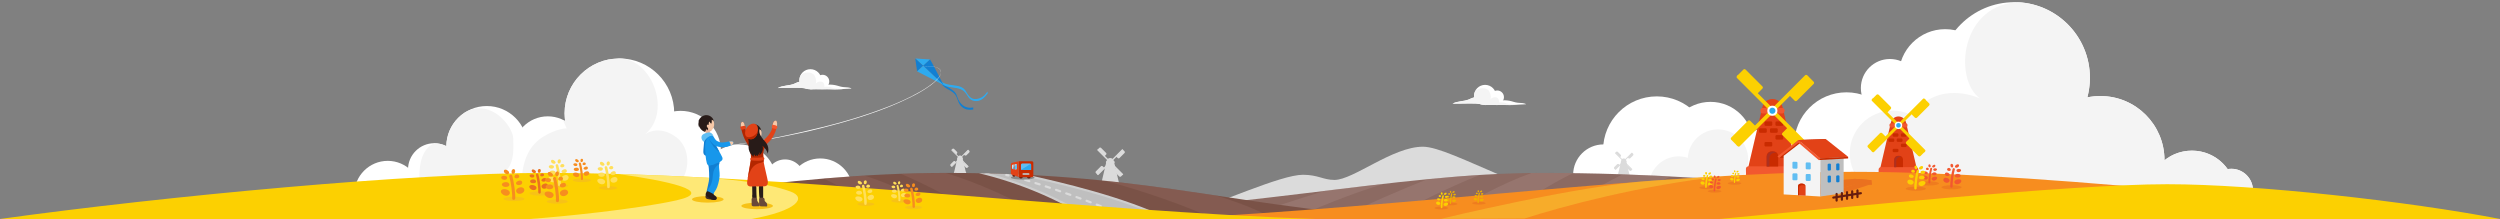 <svg xmlns="http://www.w3.org/2000/svg" xmlns:xlink="http://www.w3.org/1999/xlink" width="2280" height="200"><rect width="100%" height="100%" fill="#808080" stroke="none"/><g fill="#FFF"><circle cx="2035" cy="173.7" r="19.7"/><path d="M2039 177.4c0-22.1-17.9-40-40-40s-40 17.9-40 40 17.9 13.9 40 13.9 40 8.2 40-13.9z"/><path d="M1974 146c0-32.2-26.1-58.4-58.4-58.4-32.2 0-58.4 26.1-58.4 58.4s26.1 40.4 58.4 40.4 58.4-8.1 58.4-40.4z"/><circle cx="1837" cy="71" r="69"/><circle cx="1774" cy="68.9" r="42.3"/><circle cx="1723.6" cy="80.3" r="26.5"/><circle cx="1684" cy="131.9" r="47.7"/><circle cx="1616" cy="152.7" r="37"/><circle cx="1560" cy="131.9" r="39"/><circle cx="1511" cy="136.9" r="49"/><circle cx="1462.4" cy="159.4" r="27.7"/><circle cx="1754" cy="131.9" r="51.7"/><circle cx="1829" cy="152.3" r="36.9"/></g><defs><path id="a" d="M2035 153.9c-1.2 0-2.3.1-3.4.3-7.2-10.2-19.1-16.8-32.6-16.8-9.5 0-18.2 3.3-25 8.8v-.2c0-32.2-26.1-58.4-58.4-58.4-4.1 0-8.1.4-12 1.2 1.5-5.7 2.4-11.7 2.4-17.9 0-38.1-30.9-69-69-69-21.7 0-41 10-53.7 25.7-3-.7-6.1-1-9.3-1-18.8 0-34.7 12.2-40.2 29.2-3.1-1.3-6.6-2-10.2-2-14.6 0-26.5 11.9-26.5 26.5 0 2.1.2 4.1.7 6-4.4-1.3-9-2-13.8-2-23.1 0-42.3 16.4-46.7 38.2-6-4.2-13.3-6.7-21.3-6.7-6.8 0-13.2 1.8-18.6 5-4.8-16.1-19.7-27.8-37.4-27.8-7 0-13.5 1.8-19.2 5.1-8.3-6.3-18.6-10.1-29.8-10.1-25.3 0-46.1 19.2-48.7 43.8-15.3 0-27.6 12.4-27.6 27.7 0 15.3 12.4 27.7 27.7 27.7 8.4 0 16-3.8 21-9.7 7.9 5.4 17.4 8.5 27.6 8.5 14.7 0 28-6.5 36.9-16.8 3.8 1.2 7.8 1.9 12.1 1.9 7.7 0 15-2.3 21-6.2 5 14.5 18.8 24.9 35 24.9 15.8 0 29.2-9.9 34.5-23.7 8.6 8.5 20.4 13.7 33.5 13.7 12.4 0 23.7-4.7 32.2-12.5 9.4 10.1 22.9 16.5 37.8 16.5 16.2 0 30.6-7.4 40.1-19.1 5 14.4 18.7 24.7 34.9 24.7 15 0 28-9 33.7-21.9 9.3 14.7 29.5 19 52.9 19 17.2 0 32.7-2.3 43.4-9.4v.4c0 22.1 17.9 13.9 40 13.9 11.8 0 22.5 2.3 29.8 1.1 1.9.6 4 1 6.2 1 10.9 0 19.7-8.8 19.7-19.7.1-11-8.8-19.9-19.7-19.9z"/></defs><clipPath id="b"><use xlink:href="#a" overflow="visible"/></clipPath><path d="M1843.2 2c-55.3 0-62.1 70.3-37.4 87.8 0 0-32.3-15.6-56.2 8.3s-9.7 56.6-9.7 56.6l195.1 20.1h183s9.8-17.4 0-39.5c-7-15.8-24.3-25.7-43.8-17.9-13.9 5.5-120.5-167.5-120.5-167.5L1843.2 2z" clip-path="url(#b)" fill="#f4f4f4"/><g fill="#FFF"><circle cx="564.9" cy="103.3" r="50"/><circle cx="620.7" cy="137.9" r="36.8"/><circle cx="674.1" cy="165.7" r="34"/><circle cx="716" cy="162.9" r="17.5"/><path d="M777.8 174.2c0-16.4-13.3-29.7-29.7-29.7s-29.7 13.3-29.7 29.7 13.3 9.7 29.7 9.7 29.7 6.7 29.7-9.7zM596.8 169.7c0-20.2-16.4-36.7-36.7-36.7s-36.7 16.4-36.7 36.7 16.4 26.7 36.7 26.7 36.7-6.5 36.7-26.7z"/><circle cx="507.4" cy="153.3" r="37.3"/><path d="M480.1 174.7c0-16.6-13.4-30-30-30s-30 13.4-30 30 13.4 20 30 20 30-3.4 30-20z"/><circle cx="499.6" cy="137.6" r="31.5"/><circle cx="444" cy="133.6" r="36.9"/><circle cx="396.1" cy="154.6" r="24"/><path d="M384.1 177.2c0-16.9-13.7-30.5-30.5-30.5s-30.5 13.7-30.5 30.5 13.7 10.5 30.5 10.5 30.5 6.4 30.5-10.5z"/></g><defs><path id="c" d="M748.1 144.4c-7.3 0-13.9 2.6-19.1 6.9-3.2-3.6-7.8-5.9-13-5.9-4.5 0-8.7 1.7-11.8 4.6-5.7-10.9-17-18.3-30.1-18.3-6 0-11.7 1.6-16.6 4.3-.9-19.5-17-35-36.8-35-2 0-3.9.2-5.8.5-.9-26.8-22.9-48.2-50-48.2-27.6 0-50 22.4-50 50 0 2.4.2 4.8.5 7.1-4.7-2.7-10.1-4.3-15.8-4.3-9.1 0-17.3 3.9-23.1 10.1-6.2-11.6-18.5-19.5-32.6-19.5-20.3 0-36.7 16.4-36.9 36.6-3.3-1.7-7-2.6-10.9-2.6-12.7 0-23.1 9.9-23.9 22.4-5.1-4-11.6-6.3-18.6-6.3-16.9 0-30.5 13.7-30.5 30.5s13.7 10.5 30.5 10.5 30.5 6.3 30.5-10.5c0-.6 0-1.2-.1-1.9 3.5 2.1 7.7 3.3 12.1 3.3 11 0 20.3-7.5 23.1-17.6 1 .9 2 1.7 3 2.5-1.4 3.5-2.2 7.3-2.2 11.2 0 16.6 13.4 20 30 20 15.2 0 27.8-2.9 29.7-16.2 6.8 7.5 16.7 12.2 27.6 12.2 7.5 0 14.5-2.2 20.3-6 6.2 8.6 18.3 11.7 32.4 11.7 20.2 0 36.7-6.4 36.7-26.7 0-1.4-.1-2.7-.2-4 6.5 5.6 14.9 9.1 24.2 9.1 7.2 0 13.9-2.1 19.6-5.6 1.7 17.2 16.2 30.6 33.8 30.6 14.7 0 27.2-9.3 32-22.4 2.8 2 6.3 3.1 10 3.1 1.1 0 2.2-.1 3.2-.3 3.2 8.6 14.9 3.8 28.9 3.8 16.4 0 29.7 6.7 29.7-9.7s-13.4-30-29.8-30z"/></defs><clipPath id="d"><use xlink:href="#c" overflow="visible"/></clipPath><path d="M564.9 53.3c30.5 0 48.9 51.1 21.7 70.5 0 0 11.2-10.9 28.3 0s12.8 35.6 5.7 40.8-105.8 29.2-105.8 29.2l-38.1-19.2s-6.3-34.7 19-50.1c12.7-7.7 21.1-7.4 21.1-7.4l-25.5-56.6 73.6-7.2zM424.9 102c23.2-12.3 43.2 13.6 43.2 24.6 0 11 2.5 29.2-18 36.4-20.5 7.2-64 26-66.7 7.6-2.7-18.4 1-35.2 12.8-39.9 11.7-4.6 0-29.6 0-29.6l28.7.9z" clip-path="url(#d)" fill="#f4f4f4"/><circle cx="1566.8" cy="145.6" r="27.6" fill="#f4f4f4"/><circle cx="1530.9" cy="169.7" r="27.1" fill="#f4f4f4"/><circle cx="1726" cy="139.9" r="39" fill="#f4f4f4"/><g fill="#FFF"><path d="M1364.5 87.5c0-5.6-4.5-10.1-10.1-10.1s-10.1 4.5-10.1 10.1 4.5 8.2 10.1 8.2 10.1-2.6 10.1-8.2z"/><circle cx="1365.5" cy="88.6" r="6.1"/><path d="M1379.4 95.7c-1.9.1-3.9.1-5.7 0-2.9-.2-5.8 0-8.6 0-3.6 0-7.2-.2-10.8 0-.6-.9 1.5-1.5 2.2-1.8 1.2-.5 2.4-.8 3.7-1 5.5-1.2 10.9-2 16.4-1 2.7.5 4.8 1.5 7.5 1.8 1.9.3 4.1.1 5.9.6.8.2 1.5.4 1.8.8-.1-.1-8.6.5-9.5.5-.9.1-1.9.1-2.9.1zM1352.6 94.2c.1-1-.5-2.1-1.2-2.8-.8-.7-1.7-1.2-2.7-1.6-1-.4-2-.9-3-1-2.2-.2-4.2 1.1-6.2 1.9-4.7 1.9-10.3 1.3-14.8 3.8 5.3-.1 10.6-.1 16-.2 1.8 0 3.6 0 5.4.1 2.2.3 4.5.8 6.5-.2z"/></g><path d="M1373.2 94c-2.3-1-6.2-.6-6.2-.6.5-.8.1-4.1-2.5-4.6-3.5-.7-5.4 2-5.4 2 .6-.9 1.1-3.8-1-7.6s-9.9-3.6-12.7 0c-.7 1.3-1.1 2.8-1.1 4.5 0 .4 0 .8.1 1.2-1.7.3-3.3 1.2-4.9 1.9-4.7 1.9-10.3 1.3-14.8 3.8 5.3-.1 10.6-.1 16-.2 1.8 0 3.6 0 5.4.1 1 .1 2.1.3 3.2.3 1.5.6 3.2.9 5 .9v.1c3.6-.2 7.3 0 10.9 0 2.9 0 5.8-.2 8.7 0 1.9.1 3.8.1 5.8 0 1 0 2-.1 2.9-.1.2 0 .7 0 1.4-.1-1.5-.2-8.5-.6-10.8-1.6z" fill="#f4f4f4"/><g fill="#FFF"><path d="M749.2 73.2c0-5.6-4.5-10.1-10.1-10.1S729 67.6 729 73.2s4.5 8.2 10.1 8.2 10.1-2.6 10.1-8.2z"/><circle cx="750.2" cy="74.3" r="6.1"/><path d="M764.2 81.4c-1.9.1-3.9.1-5.7 0-2.9-.2-5.8 0-8.6 0-3.6 0-7.2-.2-10.8 0-.6-.9 1.5-1.5 2.2-1.8 1.2-.5 2.4-.8 3.7-1 5.5-1.2 10.9-2 16.4-1 2.7.5 4.8 1.5 7.5 1.8 1.9.3 4.1.1 5.9.6.8.2 1.5.4 1.8.8-.1-.1-8.6.5-9.5.5-1 0-2 .1-2.9.1zM737.3 79.9c.1-1-.5-2.1-1.2-2.8-.8-.7-1.7-1.2-2.7-1.6-1-.4-2-.9-3-1-2.2-.2-4.2 1.1-6.2 1.9-4.7 1.9-10.3 1.3-14.8 3.8 5.3-.1 10.6-.1 16-.2 1.8 0 3.6 0 5.4.1 2.2.3 4.5.8 6.5-.2z"/></g><path d="M757.9 79.7c-2.3-1-6.2-.6-6.2-.6.5-.8.1-4.1-2.5-4.6-3.5-.7-5.4 2-5.4 2 .6-.9 1.1-3.8-1-7.6s-9.9-3.6-12.7 0c-.7 1.3-1.1 2.8-1.1 4.5 0 .4 0 .8.1 1.2-1.7.3-3.3 1.2-4.9 1.9-4.7 1.9-10.3 1.3-14.8 3.8 5.3-.1 10.6-.1 16-.2 1.8 0 3.6 0 5.4.1 1 .1 2.1.3 3.2.3 1.5.6 3.2.9 5 .9v.1c3.6-.2 7.3 0 10.9 0 2.9 0 5.8-.2 8.7 0 1.9.1 3.8.1 5.8 0 1 0 2-.1 2.9-.1.2 0 .7 0 1.4-.1-1.4-.2-8.5-.6-10.8-1.6z" fill="#f4f4f4"/><path d="M1475 161.6l3.6-15.3c.2-1 1.2-1.8 2.2-1.8 1.1 0 2 .7 2.2 1.8l3.6 15.3H1475z" fill="#dbdbdb"/><path d="M1484.9 159.2h-8.1c-1 0-1.7.8-1.7 1.7v.6h11.6v-.5c-.1-1-.9-1.8-1.8-1.8z" fill="#dbdbdb"/><path d="M1480.8 155.9c-.7 0-1.3.6-1.3 1.3v2h2.5v-2c.1-.7-.5-1.3-1.2-1.3z" fill="#dbdbdb"/><path d="M1480.1 157.5c0-.7.6-1.3 1.3-1.3h.2c-.2-.2-.5-.3-.8-.3-.7 0-1.3.6-1.3 1.3v2h.6v-1.7zM1482.8 147.7h-4c-.3 0-.6-.3-.6-.6s.2-.6.6-.6h4.1c.3 0 .6.2.6.6-.1.3-.4.6-.7.6z" fill="#dbdbdb"/><g fill="#dbdbdb"><path d="M1479.1 151.9h-.7c-.3 0-.5-.2-.5-.5s.2-.5.5-.5h.7c.3 0 .5.2.5.5-.1.3-.3.5-.5.5zM1481.5 151.9h-.7c-.3 0-.5-.2-.5-.5s.2-.5.5-.5h.7c.3 0 .5.2.5.5-.1.3-.3.5-.5.5zM1480.3 154.9h-.7c-.3 0-.5-.2-.5-.5s.2-.5.5-.5h.7c.3 0 .5.2.5.5-.1.3-.3.5-.5.5zM1482.7 153.4h-.7c-.3 0-.5-.2-.5-.5s.2-.5.5-.5h.7c.3 0 .5.2.5.5-.1.3-.3.5-.5.5zM1480.3 150.4h-.7c-.3 0-.5-.2-.5-.5s.2-.5.5-.5h.7c.3 0 .5.2.5.5-.1.3-.3.5-.5.5zM1482.7 150.4h-.7c-.3 0-.5-.2-.5-.5s.2-.5.5-.5h.7c.3 0 .5.2.5.5-.1.3-.3.5-.5.5z"/></g><g fill="#dbdbdb"><path d="M1473.1 139.4c-.2.2-.2.4 0 .6l7.1 7.1c.2.2.4.2.6 0 .2-.2.2-.4 0-.6l-7.1-7.1c-.2-.2-.4-.2-.6 0z"/><path d="M1478 142.8l-.7.7-4.2-4.2.7-.7c.5-.5 1.2-.5 1.7 0l2.5 2.5c.5.5.5 1.2 0 1.7z"/><g><path d="M1488.5 154.7c.2-.2.2-.4 0-.6l-7.1-7.1c-.2-.2-.4-.2-.6 0-.2.2-.2.4 0 .6l7.1 7.1c.1.2.4.2.6 0z"/><path d="M1483.6 151.3l.7-.7 4.2 4.2-.7.7c-.5.5-1.2.5-1.7 0l-2.5-2.5c-.5-.5-.5-1.2 0-1.7z"/></g><g><path d="M1473.1 154.7c.2.2.4.2.6 0l7.1-7.1c.2-.2.2-.4 0-.6-.2-.2-.4-.2-.6 0l-7.1 7.1c-.2.2-.2.5 0 .6z"/><path d="M1476.5 149.8l.7.7-4.2 4.2-.7-.7c-.5-.5-.5-1.2 0-1.7l2.5-2.5c.5-.4 1.3-.4 1.7 0z"/><g><path d="M1488.5 139.4c-.2-.2-.4-.2-.6 0l-7.1 7.1c-.2.2-.2.4 0 .6.2.2.4.2.6 0l7.1-7.1c.1-.2.1-.5 0-.6z"/><path d="M1485.1 144.3l-.7-.7 4.2-4.2.7.7c.5.5.5 1.2 0 1.7l-2.5 2.5c-.5.4-1.3.4-1.7 0z"/></g></g></g><g fill="#dbdbdb"><circle cx="1480.8" cy="147.1" r="1.1"/><circle cx="1480.8" cy="147.1" r=".7"/></g><g><path d="M869.7 158.9l3.6-15.3c.2-1 1.2-1.8 2.2-1.8 1.1 0 2 .7 2.2 1.8l3.6 15.3h-11.6z" fill="#dbdbdb"/><path d="M879.6 156.5h-8.1c-1 0-1.7.8-1.7 1.7v.6h11.6v-.6c-.1-.9-.9-1.7-1.8-1.7z" fill="#dbdbdb"/><path d="M875.5 153.3c-.7 0-1.3.6-1.3 1.3v2h2.5v-2c0-.8-.5-1.3-1.2-1.3z" fill="#dbdbdb"/><path d="M874.8 154.8c0-.7.6-1.3 1.3-1.3h.2c-.2-.2-.5-.3-.8-.3-.7 0-1.3.6-1.3 1.3v2h.6v-1.7zM877.5 145h-4c-.3 0-.6-.3-.6-.6s.2-.6.6-.6h4.1c.3 0 .6.2.6.6-.1.3-.4.6-.7.6z" fill="#dbdbdb"/><g fill="#dbdbdb"><path d="M873.8 149.2h-.8c-.3 0-.5-.2-.5-.5s.2-.5.5-.5h.7c.3 0 .5.2.5.5s-.2.5-.4.5zM876.2 149.2h-.7c-.3 0-.5-.2-.5-.5s.2-.5.5-.5h.7c.3 0 .5.2.5.5-.1.3-.3.5-.5.5zM875 152.2h-.7c-.3 0-.5-.2-.5-.5s.2-.5.5-.5h.7c.3 0 .5.2.5.5-.1.3-.3.5-.5.5zM877.4 150.7h-.7c-.3 0-.5-.2-.5-.5s.2-.5.5-.5h.7c.3 0 .5.2.5.5-.1.3-.3.5-.5.5zM875 147.7h-.7c-.3 0-.5-.2-.5-.5s.2-.5.5-.5h.7c.3 0 .5.2.5.5-.1.3-.3.5-.5.5zM877.4 147.7h-.7c-.3 0-.5-.2-.5-.5s.2-.5.5-.5h.7c.3 0 .5.2.5.5-.1.3-.3.5-.5.5z"/></g><g fill="#dbdbdb"><path d="M867.8 136.7c-.2.2-.2.4 0 .6l7.1 7.1c.2.2.4.2.6 0 .2-.2.2-.4 0-.6l-7.1-7.1c-.2-.2-.4-.2-.6 0z"/><path d="M872.7 140.1l-.7.7-4.2-4.2.7-.7c.5-.5 1.2-.5 1.7 0l2.5 2.5c.5.5.5 1.2 0 1.7z"/><g><path d="M883.2 152.1c.2-.2.2-.4 0-.6l-7.1-7.1c-.2-.2-.4-.2-.6 0-.2.2-.2.4 0 .6l7.1 7.1c.1.1.4.1.6 0z"/><path d="M878.3 148.6l.7-.7 4.2 4.2-.7.7c-.5.5-1.2.5-1.7 0l-2.5-2.5c-.5-.5-.5-1.2 0-1.7z"/></g><g><path d="M867.8 152.1c.2.2.4.2.6 0l7.1-7.1c.2-.2.2-.4 0-.6-.2-.2-.4-.2-.6 0l-7.1 7.1c-.2.1-.2.4 0 .6z"/><path d="M871.2 147.2l.7.7-4.2 4.2-.7-.7c-.5-.5-.5-1.2 0-1.7l2.5-2.5c.5-.5 1.3-.5 1.7 0z"/><g><path d="M883.2 136.7c-.2-.2-.4-.2-.6 0l-7.1 7.1c-.2.2-.2.4 0 .6.2.2.4.2.6 0l7.1-7.1c.1-.2.1-.5 0-.6z"/><path d="M879.7 141.6l-.7-.7 4.2-4.2.7.7c.5.5.5 1.2 0 1.7l-2.5 2.5c-.4.4-1.2.4-1.7 0z"/></g></g></g><g fill="#dbdbdb"><circle cx="875.5" cy="144.4" r="1.1"/><circle cx="875.5" cy="144.4" r=".7"/></g></g><g><path d="M1003.8 169.7l5.4-23c.4-1.5 1.7-2.6 3.3-2.6 1.6 0 3 1.1 3.3 2.6l5.4 23h-17.4z" fill="#dbdbdb"/><path d="M1019.5 166.2h-13.9c-1 0-1.7.8-1.7 1.7v1.8h17.4v-1.8c-.1-1-.9-1.7-1.8-1.7zM1013.1 161.2h-1.3c-.7 0-1.3.6-1.3 1.3v3.7h3.8v-3.7c.1-.7-.5-1.3-1.2-1.3z" fill="#dbdbdb"/><path d="M1011.5 163.6c0-1 .8-1.9 1.9-1.9h.4c-.3-.3-.8-.5-1.3-.5-1 0-1.9.8-1.9 1.9v3.1h.9v-2.6zM1015.8 148.8h-6.6c-.3 0-.6-.3-.6-.6v-.6c0-.3.2-.6.6-.6h6.8c.3 0 .6.2.6.6v.6c-.2.3-.5.6-.8.6z" fill="#dbdbdb"/><g fill="#dbdbdb"><path d="M1010.1 155.1h-1.5c-.3 0-.5-.2-.5-.5v-.5c0-.3.2-.5.5-.5h1.5c.3 0 .5.2.5.5v.5c0 .3-.2.5-.5.5zM1013.7 155.1h-1.5c-.3 0-.5-.2-.5-.5v-.5c0-.3.2-.5.5-.5h1.5c.3 0 .5.2.5.5v.5c0 .3-.2.5-.5.5zM1011.9 159.6h-1.5c-.3 0-.5-.2-.5-.5v-.5c0-.3.2-.5.5-.5h1.5c.3 0 .5.2.5.5v.5c0 .3-.2.5-.5.5zM1015.5 157.4h-1.5c-.3 0-.5-.2-.5-.5v-.5c0-.3.2-.5.5-.5h1.5c.3 0 .5.2.5.5v.5c0 .3-.2.5-.5.5zM1011.9 152.9h-1.5c-.3 0-.5-.2-.5-.5v-.5c0-.3.2-.5.5-.5h1.5c.3 0 .5.2.5.5v.5c0 .3-.2.5-.5.5zM1015.5 152.9h-1.5c-.3 0-.5-.2-.5-.5v-.5c0-.3.2-.5.5-.5h1.5c.3 0 .5.2.5.5v.5c0 .3-.2.5-.5.5z"/></g><g fill="#dbdbdb"><path d="M1001.1 136.2l-.3.3c-.2.2-.2.4 0 .6l10.9 10.9c.2.2.4.2.6 0l.3-.3c.2-.2.2-.4 0-.6l-10.9-10.9c-.2-.1-.4-.1-.6 0z"/><path d="M1008.7 141.1l-1.5 1.5-6.2-6.2 1.5-1.5c.5-.5 1.2-.5 1.7 0l4.6 4.6c.4.4.4 1.1-.1 1.6z"/><g><path d="M1023.9 159.6l.3-.3c.2-.2.2-.4 0-.6l-10.9-10.9c-.2-.2-.4-.2-.6 0l-.3.3c-.2.2-.2.4 0 .6l10.9 10.9c.1.1.4.1.6 0z"/><path d="M1016.2 154.7l1.5-1.5 6.2 6.2-1.5 1.5c-.5.5-1.2.5-1.7 0l-4.6-4.6c-.3-.4-.3-1.1.1-1.6z"/></g><g><path d="M1000.8 159.3l.3.3c.2.2.4.2.6 0l10.9-10.9c.2-.2.2-.4 0-.6l-.3-.3c-.2-.2-.4-.2-.6 0l-10.9 10.9c-.2.1-.2.4 0 .6z"/><path d="M1005.7 151.7l1.5 1.5-6.2 6.2-1.5-1.5c-.5-.5-.5-1.2 0-1.7l4.6-4.6c.4-.4 1.1-.4 1.6.1z"/><g><path d="M1024.2 136.5l-.3-.3c-.2-.2-.4-.2-.6 0l-10.9 10.9c-.2.2-.2.4 0 .6l.3.3c.2.2.4.2.6 0l10.9-10.9c.1-.1.1-.4 0-.6z"/><path d="M1019.3 144.1l-1.5-1.5 6.2-6.2 1.5 1.5c.5.5.5 1.2 0 1.7l-4.6 4.6c-.4.4-1.1.4-1.6-.1z"/></g></g></g><g fill="#dbdbdb"><circle cx="1012.5" cy="147.9" r="1.6"/><circle cx="1012.5" cy="147.9" r="1"/></g></g><path d="M1067.3 199.7c45.7-14.7 100.7-40.3 121-40.3 13.8 0 18.5 4.7 28.7 4.7 17.3 0 53-30.3 80.7-30.3 26.3 0 103.3 50.2 195 65.7l-425.4.2z" fill="#dbdbdb"/><g><path d="M900 199.7c233.3-6.3 370-42 505.9-42 191.3 0 347.7 26.2 518.4 42H900z" fill="#8c6a62"/><g opacity=".3" fill="#af8f8b"><path d="M1208.9 173.9c-25.9 7.9-63.6 19.6-73.7 25.7h44.3c20.1-9.7 52.9-23.1 83.1-32.1-17.3 2-35.2 4.2-53.7 6.4zM1302.6 163.3c-23.6 8.9-53.7 22.3-83.4 36.4h45.8c24.1-12.5 55.5-28.8 84.8-40.2-15.5 1-31.2 2.3-47.2 3.8zM1434.7 157.9c-9.5-.1-19.1-.2-28.8-.2-3.2 0-6.3 0-9.5.1l-.2.2c-24.8 8.7-56.7 25.7-82 41.7h53.6c.2-.2.5-.4.7-.6 14.1-11.6 46.9-32.2 66.2-41.2zM1523.4 160.9c-14.3-.8-28.8-1.4-43.4-1.9-22.4 10.8-44.6 25.4-63.8 40.7h43.6c.2-.2.5-.4.7-.6 12.7-10.5 42.7-28.2 62.9-38.2z"/></g></g><g><path d="M400 199.7c178.3-11 312-42 464-42 195.2 0 270.5 34.9 442 42H400z" fill="#7a5247"/><g opacity=".3" fill="#9b7067"><path d="M1107.2 199.7h54.3c-13.1-8-32.1-15.2-52.4-21.4-32.4-4.9-64.9-9.7-101.2-13.4 33.5 8.7 76.2 23.7 99.3 34.8zM788.5 160.1c-12.5.8-24.9 1.7-37.3 2.7 18.8 8.9 46.8 25.7 60.5 36.9h52.8c-.3-.2-.5-.5-.8-.7-21.6-18.3-50.4-30.8-75.2-38.9zM862.1 157.7c-13.7 0-27.2.3-40.6.8.4.2.9.4 1.4.6 18.4 7.7 58.2 27.6 73.3 40.1.2.2.5.4.7.6h58.6c-25.5-16.2-65.5-34-92.8-42-.2-.1-.4-.1-.6-.1z"/></g><defs><path id="e" d="M400 199.7c178.3-11 312-42 464-42 195.2 0 270.5 34.9 442 42H400z"/></defs><clipPath id="f"><use xlink:href="#e" overflow="visible"/></clipPath><g clip-path="url(#f)"><path d="M992.8 198.7c-25.8-17-61.6-32.1-96.4-40.8 5.7-1.4 11.8-2.1 17.6-2.1 8.5 0 16.3 1.6 22.6 4.6h.2c22.6 5 81.4 17.9 125.4 38.3h-69.4z" fill="#bfbfbf"/><path d="M914 156.7c8.4 0 16 1.5 22.2 4.5l.2.1h.2c21.8 4.8 77.6 17.1 121 36.3h-64.5c-24.8-16.3-58.8-30.9-92.3-39.7 4.3-.7 8.8-1.2 13.2-1.2m0-2c-7.6 0-15.1 1.2-21.6 3.2 39.7 9.4 76.1 25.9 100.1 41.8h74.1c-42.3-20.5-99.1-33.5-129.6-40.3-6.9-3.3-15-4.7-23-4.7z" fill="#cecece"/></g><g fill="none" stroke="#dbdbdb" stroke-width="2" stroke-linecap="round" stroke-linejoin="round" clip-path="url(#f)"><path d="M917.7 159.6c.6.1 1.3.3 2 .4"/><path d="M925.4 161.4c25 6.5 71.9 23.4 99.6 35.1" stroke-dasharray="3.949,5.924"/><path d="M1027.7 197.7c.6.3 1.2.5 1.8.8"/></g></g><g><path d="M1592.3 161.5l15-63.9c1-4.3 4.8-7.3 9.2-7.3 4.4 0 8.2 3 9.2 7.3l15 63.9h-48.4z" fill="#e24217"/><path d="M1638.5 151.7h-44c-1.2 0-2.2 1-2.2 2.2v7.6h48.3v-7.6c0-1.2-.9-2.2-2.1-2.2z" fill="#f2582f"/><path d="M1617.5 138.1h-2.1c-2.3 0-4.2 1.9-4.2 4.2v9.6h10.5v-9.6c0-2.4-1.9-4.2-4.2-4.2z" fill="#c92b00"/><path d="M1613.7 144.5c0-2.9 2.3-5.2 5.2-5.2.3 0 .7 0 1 .1-.9-.8-2.1-1.3-3.5-1.3-2.9 0-5.2 2.3-5.2 5.2v8.5h2.5v-7.3z" fill="#ad3020"/><path d="M1625.3 103.5h-17.7c-1.2 0-2.1-.9-2.1-2.1v-1c0-1 .8-1.9 1.9-1.9h18.2c1 0 1.9.8 1.9 1.9v1c-.1 1.1-1.1 2.1-2.2 2.1z" fill="#f2582f"/><g fill="#c92b00"><path d="M1610.3 121.1h-5.1c-.5 0-1-.4-1-1V118c0-.5.4-1 1-1h5.1c.5 0 1 .4 1 1v2.1c0 .6-.5 1-1 1zM1620.3 121.1h-5.1c-.5 0-1-.4-1-1V118c0-.5.4-1 1-1h5.1c.5 0 1 .4 1 1v2.1c0 .6-.5 1-1 1zM1615.3 133.6h-5.1c-.5 0-1-.4-1-1v-2.1c0-.5.4-1 1-1h5.1c.5 0 1 .4 1 1v2.1c0 .6-.5 1-1 1zM1625.3 127.3h-5.1c-.5 0-1-.4-1-1v-2.1c0-.5.4-1 1-1h5.1c.5 0 1 .4 1 1v2.1c0 .6-.5 1-1 1zM1615.3 114.8h-5.1c-.5 0-1-.4-1-1v-2.1c0-.5.4-1 1-1h5.1c.5 0 1 .4 1 1v2.1c0 .6-.5 1-1 1zM1625.3 114.8h-5.1c-.5 0-1-.4-1-1v-2.1c0-.5.4-1 1-1h5.1c.5 0 1 .4 1 1v2.1c0 .6-.5 1-1 1z"/></g><g fill="#fcd001"><path d="M1584.7 68.7l-.5.5c-.6.6-.6 1.5 0 2l30 30c.6.6 1.5.6 2 0l.5-.5c.6-.6.6-1.5 0-2l-30-30c-.6-.5-1.5-.5-2 0z"/><path d="M1607.3 80.8l-5.5 5.5-17.4-17.3 5.5-5.5c.6-.6 1.5-.6 2.1 0l15.2 15.2c.7.6.7 1.5.1 2.1z"/><g><path d="M1648.2 133.3l.5-.5c.6-.6.6-1.5 0-2l-30-30c-.6-.6-1.5-.6-2 0l-.5.5c-.6.6-.6 1.5 0 2l30 30c.6.5 1.5.5 2 0z"/><path d="M1625.6 121.2l5.5-5.5 17.3 17.3-5.5 5.5c-.6.6-1.5.6-2.1 0l-15.2-15.2c-.6-.6-.6-1.5 0-2.1z"/></g><g><path d="M1584.2 132.8l.5.5c.6.6 1.5.6 2 0l30-30c.6-.6.6-1.5 0-2l-.5-.5c-.6-.6-1.5-.6-2 0l-30 30c-.6.6-.6 1.5 0 2z"/><path d="M1596.2 110.2l5.5 5.5-17.3 17.3-5.5-5.5c-.6-.6-.6-1.5 0-2.1l15.2-15.2c.6-.6 1.6-.6 2.1 0z"/><g><path d="M1648.7 69.2l-.5-.5c-.6-.6-1.5-.6-2 0l-30 30c-.6.6-.6 1.5 0 2l.5.5c.6.6 1.5.6 2 0l30-30c.6-.5.6-1.4 0-2z"/><path d="M1636.7 91.8l-5.5-5.5 17.3-17.3 5.5 5.5c.6.6.6 1.5 0 2.1l-15.2 15.2c-.6.6-1.6.6-2.1 0z"/></g></g></g><circle cx="1616.4" cy="101" r="4.6" fill="#FFF"/><circle cx="1616.4" cy="101" r="2.8" fill="#2eaaef"/></g><g><path d="M1713.3 159.7l11.2-48c.8-3.2 3.6-5.5 6.9-5.5 3.3 0 6.2 2.3 6.9 5.5l11.2 48h-36.2z" fill="#e24217"/><path d="M1747.4 152.4h-31.9c-1.2 0-2.2 1-2.2 2.2v5.2h36.2v-5.2c.1-1.2-.9-2.2-2.1-2.2z" fill="#f2582f"/><path d="M1732.3 142.1h-1.6c-1.7 0-3.1 1.4-3.1 3.1v7.2h7.9v-7.2c-.1-1.7-1.5-3.1-3.2-3.1z" fill="#c92b00"/><path d="M1729.4 147c0-2.2 1.8-3.9 3.9-3.9.3 0 .5 0 .7.1-.7-.6-1.6-1-2.6-1-2.2 0-3.9 1.8-3.9 3.9v6.4h1.9V147z" fill="#ad3020"/><path d="M1738.1 116.2h-13.3c-.9 0-1.6-.7-1.6-1.6v-.7c0-.8.6-1.4 1.4-1.4h13.6c.8 0 1.4.6 1.4 1.4v.7c.1.9-.7 1.6-1.5 1.6z" fill="#f2582f"/><g fill="#c92b00"><path d="M1726.6 129.4h-3.3c-.5 0-1-.4-1-1v-1.1c0-.5.4-1 1-1h3.3c.5 0 1 .4 1 1v1.1c0 .6-.5 1-1 1zM1734.1 129.4h-3.3c-.5 0-1-.4-1-1v-1.1c0-.5.4-1 1-1h3.3c.5 0 1 .4 1 1v1.1c0 .6-.5 1-1 1zM1730.4 138.8h-3.3c-.5 0-1-.4-1-1v-1.1c0-.5.4-1 1-1h3.3c.5 0 1 .4 1 1v1.1c-.1.5-.5 1-1 1zM1737.9 134.1h-3.3c-.5 0-1-.4-1-1V132c0-.5.4-1 1-1h3.3c.5 0 1 .4 1 1v1.1c-.1.6-.5 1-1 1zM1730.4 124.7h-3.3c-.5 0-1-.4-1-1v-1.1c0-.5.4-1 1-1h3.3c.5 0 1 .4 1 1v1.1c-.1.6-.5 1-1 1zM1737.9 124.7h-3.3c-.5 0-1-.4-1-1v-1.1c0-.5.4-1 1-1h3.3c.5 0 1 .4 1 1v1.1c-.1.6-.5 1-1 1z"/></g><g fill="#fcd001"><path d="M1707.6 90.1l-.4.4c-.4.4-.4 1.1 0 1.5l22.5 22.5c.4.4 1.1.4 1.5 0l.4-.4c.4-.4.4-1.1 0-1.5l-22.5-22.5c-.4-.4-1.1-.4-1.5 0z"/><path d="M1724.3 99.5l-3.9 3.9-13-13 3.9-3.9c.6-.6 1.5-.6 2.1 0l10.9 10.9c.6.5.6 1.5 0 2.1z"/><g><path d="M1755.3 138.6l.4-.4c.4-.4.4-1.1 0-1.5l-22.5-22.5c-.4-.4-1.1-.4-1.5 0l-.4.4c-.4.4-.4 1.1 0 1.5l22.5 22.5c.4.4 1.1.4 1.5 0z"/><path d="M1738.6 129.2l3.9-3.9 13 13-3.9 3.9c-.6.6-1.5.6-2.1 0l-10.9-10.9c-.6-.5-.6-1.5 0-2.1z"/></g><g><path d="M1707.2 138.2l.4.4c.4.4 1.1.4 1.5 0l22.5-22.5c.4-.4.4-1.1 0-1.5l-.4-.4c-.4-.4-1.1-.4-1.5 0l-22.5 22.5c-.4.4-.4 1.1 0 1.5z"/><path d="M1716.6 121.5l3.9 3.9-13 13-3.9-3.9c-.6-.6-.6-1.5 0-2.1l10.9-10.9c.5-.6 1.5-.6 2.1 0z"/><g><path d="M1755.7 90.5l-.4-.4c-.4-.4-1.1-.4-1.5 0l-22.5 22.5c-.4.4-.4 1.1 0 1.5l.4.4c.4.4 1.1.4 1.5 0l22.5-22.5c.4-.4.4-1.1 0-1.5z"/><path d="M1746.3 107.2l-3.9-3.9 13-13 3.9 3.9c.6.6.6 1.5 0 2.1l-10.9 10.9c-.5.6-1.5.6-2.1 0z"/></g></g></g><circle cx="1731.4" cy="114.3" r="3.4" fill="#FFF"/><circle cx="1731.4" cy="114.3" r="2.1" fill="#2eaaef"/></g><path d="M1061 199.7c228-11 454-43 629-43 196 0 482 39 572 43H1061z" fill="#f78d1f"/><path d="M0 199.7c151.6-21 376.6-42 496.6-42 218.4 0 485 35 711 42.3L0 199.7zM1568.5 199.7c106.5-10 319.9-31.7 407.9-31.7 81.7 0 221.2 15.8 303.7 31.7h-711.6z" fill="#fcd001"/><path d="M617 182.7c-35.9 8-104.7 15-135 17.1l202.5.1c43-7.7 51.5-19.7 36.5-25.2-23.4-8.6-60.5-11.8-87-13.2-23.4-1.2-46.6-2.1-69.3-2.7 42 5.9 89.6 15.5 52.3 23.9z" opacity=".8" fill="#ffed94"/><path d="M1573.2 160.4c-78.9 8.9-148.3 27.8-182.9 38.9l-76.1.3s124.2-30.3 191.6-34.8l67.4-4.4z" opacity=".6" fill="#f7c232"/><g><path fill="#ea711f" d="M1691.6 163.1l-28.2 2.8 17.2 1.3 26.3-2.9z"/><path fill="#ea711f" d="M1692.6 163.6l-23.8 2.1-39.7 10.5 33 .7 30.9-9.4z"/><path fill="#ea711f" d="M1692.3 163.6l.7 3.9 13 .6.5-3.7z"/><path fill="#ea711f" d="M1693 167.5l13 .6-24.5 8-19.4.8zM1669.1 169.1c-.4.1-1.1.2-1.6.2l-2.3-.1c-.4 0-.5-.1 0-.3l4.5-1.2c.4-.1 1.1-.2 1.6-.2l2 .1c.4 0 .5.2 0 .3l-4.2 1.2z"/><path d="M1693.6 170.6c-.4.1-.4.3 0 .3h.4c.4 0 1.1-.1 1.6-.2l2.8-.9c.4-.1.4-.3 0-.3h-.3c-.4 0-1.1.1-1.6.2l-2.9.9zM1685.3 173.3c-.4.1-.4.2 0 .2h.6c.4 0 1.1-.1 1.6-.2l3.2-1c.4-.1.4-.2 0-.3h-.5c-.4 0-1.1.1-1.6.2l-3.3 1.1zM1688.3 170.5c-.4.1-.4.2 0 .3h.5c.4 0 1.1-.1 1.6-.2l3.1-1c.4-.1.4-.3 0-.3h-.4c-.4 0-1.1.1-1.6.2l-3.2 1zM1679.6 173.2c-.4.1-.4.2 0 .2h.7c.4 0 1.1-.1 1.6-.2l3.5-1.1c.4-.1.4-.2 0-.2h-.6c-.4 0-1.1.1-1.6.2l-3.6 1.1zM1658.6 172.1c-.4.1-1.1.2-1.6.2l-2.8-.1c-.4 0-.5-.1 0-.2l5.1-1.4c.4-.1 1.1-.2 1.6-.2l2.6.1c.4 0 .5.1 0 .2l-4.9 1.4zM1678.3 169.7c-.4.1-1.1.2-1.6.2l-1.8-.1c-.4 0-.5-.1 0-.3l4-1.1c.4-.1 1.1-.2 1.6-.2l1.6.1c.4 0 .5.2 0 .3l-3.8 1.1zM1668.8 172.5c-.4.1-1.1.2-1.6.2l-2.3-.1c-.4 0-.5-.1 0-.2l4.4-1.3c.4-.1 1.1-.2 1.6-.2l2.1.1c.4 0 .5.1 0 .3l-4.2 1.2zM1691.6 163.1l-.1 4.8 15.8.6-.4-4.2z" fill="#ea711f"/><defs><path id="g" d="M1692.6 163.6l-23.8 2.1-40.3 10.6 33.2.7 31.3-9.5z"/></defs><use xlink:href="#g" overflow="visible" fill="#ea711f"/><clipPath id="h"><use xlink:href="#g" overflow="visible"/></clipPath><g clip-path="url(#h)" fill="#ea711f"><path d="M1658.6 173.3h-.5c-1.6-.1-4 .2-5.4.6l-9.4 2.6 6.7.1 8.9-2.6c1.4-.3 1.3-.7-.3-.7z"/><path d="M1657.5 173.7h.5c.7 0 1.1.1 1.2.2 1-.3.8-.7-.6-.7h-.5c-1.6-.1-4 .2-5.4.6l-9.4 2.6h1l7.8-2.2c1.4-.3 3.8-.5 5.4-.5z"/></g><g><path fill="#ea711f" d="M1689.7 168.2l-.1-4.6-26.2 2.3-.3-.4 28.6-2.4v4.8z"/></g><path fill="#ea711f" d="M1689.7 168.2l16.7.6.9-.3-15.6-.6z"/></g><g><path fill="#c92b00" d="M1640.2 127.7l-17.5 16.2 21.3.6 21.1-17.7z"/><path fill="#f4f4f4" d="M1643.5 129.1l-16.8 13v35.2l33.5 1.9v-36.3z"/><path fill="#664820" d="M1643.1 129.1l17.1 13.8 21.2-1.2-16.7-14.6z"/><path fill="#bfbfbf" d="M1660.2 142.9l21.2-1.2v34.4l-21.2 3.1z"/><path d="M1639.3 153.1c0 .4-.4.8-.8.8l-3-.1c-.4 0-.8-.4-.8-.8v-4.7c0-.4.4-.8.8-.8l3 .1c.4 0 .8.4.8.8v4.7z" fill="#61bef2"/><path d="M1674.6 154.6c0 .4.4.8.8.8l1.4-.1c.4 0 .8-.4.8-.8v-4.7c0-.4-.4-.8-.8-.8l-1.4.1c-.4 0-.8.4-.8.8v4.7zM1674.6 165.5c0 .4.4.8.8.8l1.4-.1c.4 0 .8-.4.8-.8v-4.7c0-.4-.4-.8-.8-.8l-1.4.1c-.4 0-.8.4-.8.8v4.7zM1666.8 154.8c0 .4.4.8.8.8l1.4-.1c.4 0 .8-.4.8-.8V150c0-.4-.4-.8-.8-.8l-1.4.1c-.4 0-.8.4-.8.8v4.7zM1666.8 165.7c0 .4.4.8.8.8l1.4-.1c.4 0 .8-.4.8-.8v-4.7c0-.4-.4-.8-.8-.8l-1.4.1c-.4 0-.8.4-.8.8v4.7z" fill="#127fd2"/><path d="M1639.3 163.6c0 .4-.4.8-.8.8h-3c-.4 0-.8-.4-.8-.8v-4.7c0-.4.4-.8.8-.8h3c.4 0 .8.4.8.8v4.7zM1651.4 153.7c0 .4-.4.8-.8.8l-3-.1c-.4 0-.8-.4-.8-.8v-4.7c0-.4.4-.8.8-.8l3 .1c.4 0 .8.4.8.8v4.7zM1651.4 164.2c0 .4-.4.8-.8.8h-3c-.4 0-.8-.4-.8-.8v-4.7c0-.4.4-.8.8-.8h3c.4 0 .8.4.8.8v4.7z" fill="#61bef2"/><path fill="#e24217" d="M1640.2 127.7l19.6 16.8 25.7-1.5-20.4-16.2z"/><defs><path id="i" d="M1643.5 129.1l-16.8 13v35.6l33.5 1.9v-36.7z"/></defs><clipPath id="j"><use xlink:href="#i" overflow="visible"/></clipPath><g clip-path="url(#j)"><path d="M1643.5 167.5h-.6c-1.7-.1-3.1.9-3.1 2.2v8.4l6.9.4V170c-.1-1.4-1.5-2.5-3.2-2.5z" fill="#e24217"/><path d="M1643.9 168.9h.6c.8 0 1.6.3 2.1.7-.2-1.2-1.5-2.1-3.1-2.2h-.6c-1.7-.1-3.1.9-3.1 2.2v8.4l1 .1v-6.9c-.1-1.4 1.3-2.4 3.1-2.3z" fill="#c92b00"/></g><g><path fill="#f2582f" d="M1658.7 146l-18.5-15.8-17.5 13.7-1.7-1.2 19.3-15.1 19.7 16.8z"/></g><path fill="#c92b00" d="M1658.7 146l26.8-1.5V143l-25.5 1.4z"/></g><g fill="none" stroke="#661d0e" stroke-width="2" stroke-linecap="round" stroke-linejoin="round" stroke-miterlimit="10"><path d="M1672 180.2l25.1-4M1675 176.9v6M1679.8 176.1v6M1684.5 175.3v6M1689.2 174.5v6M1694 173.7v6"/></g><g><ellipse cx="932.7" cy="162" rx="10.8" ry="1.8" fill="#898989"/><circle cx="938.3" cy="161.1" r="1.7" fill="#661d0e"/><circle cx="931.1" cy="161.1" r="1.7" fill="#661d0e"/><circle cx="924.7" cy="159.8" r="1.4" fill="#661d0e"/><path d="M941.1 161.6h-12v-14.5h12c.7 0 1.3.6 1.3 1.3v11.9c0 .7-.6 1.3-1.3 1.3z" fill="#c92b00"/><path d="M929.1 147.1l-6.2 1.4c-.6.1-1 .7-1 1.2v8.3c0 .5.3 1 .8 1.2l6.3 2.3v-14.4z" fill="#e24217"/><path d="M940.3 154.9h-9.2v-4.5c0-.7.6-1.3 1.3-1.3h6.7c.7 0 1.3.6 1.3 1.3v4.5z" fill="#61bef2"/><path d="M939.9 149.5l-8.8 5.4h9.2v-4.5c0-.4-.1-.7-.4-.9z" fill="#2eaaef"/><path d="M927.5 153.6v-3.1c0-.5-.5-.9-1-.8l-3 .5c-.4.1-.6.4-.6.7v2.6c0 .4.3.7.6.7l3 .3c.6 0 1-.4 1-.9z" fill="#bce8f7"/><path d="M927.1 149.7l-4 4.1c.1.1.3.2.5.3l3 .3c.5.1.9-.3.9-.8v-3.1c0-.4-.1-.6-.4-.8z" fill="#61bef2"/><path fill="#e24217" d="M924.5 149.7h.7v6.3h-.7z"/><path d="M938.1 159.5h-4.9c-.4 0-.8-.4-.8-.8s.4-.8.8-.8h4.9c.4 0 .8.4.8.8.1.5-.3.8-.8.8z" fill="#bfbfbf"/></g><ellipse cx="645.5" cy="181.8" rx="14.4" ry="3" fill="#f7c216"/><ellipse cx="690.5" cy="187.8" rx="14.4" ry="3" fill="#f7c216"/><g><ellipse cx="509.7" cy="169.3" rx="8.3" ry="1.7" fill="#f7c216"/><ellipse cx="530.7" cy="164.4" rx="8.3" ry="1.7" fill="#f7c216"/><ellipse cx="554.6" cy="171.4" rx="8.3" ry="1.7" fill="#f7c216"/><g fill="#f78d1f"><path d="M529.8 148.9c-.1-.5-.7-.8-1.2-.7-.5.1-.8.7-.7 1.2 1 3.4 2 10.8 1.8 13.8 0 .5.4 1 .9 1h.1c.5 0 .9-.4 1-.9.2-3.2-.8-10.8-1.9-14.4zM527.8 147.4c.7-1.2-2.7-3.4-3.2-1.7s2.4 3.1 3.2 1.7zM524.7 155.9c-.7-.2-1.7-.9-1.4-1.8.1-.4.5-.8 1-.9.6-.2 1.3-.3 1.9-.3.6.1 1.2.3 1.5.8 1.2 1.8-1.3 2.6-3 2.2zM525.7 151.4c-1.1.3-2.8-.3-2.8-1.5 0-.6.8-.9 1.3-1 1-.1 2.8.3 2.3 1.7-.1.5-.4.7-.8.8zM528.1 158.8c.2.3.3.7.2 1.1-.1.7-.6 1.3-1.3 1.5-1.3.5-2.8-.2-3.8-1.1-.4-.4-.7-.9-.7-1.5.2-2 4.5-1.7 5.6 0zM529.9 147.7c-.5-.3-.6-1.2-.5-1.8.1-.6.7-1.2 1.4-1.1 1.4.2 1.1 2.4.1 2.9-.4.1-.8.1-1 0zM531.4 149.1c.1-.1.1-.3.2-.4.6-.8 2-.8 2.5.1 1.2 2.1-3.7 2.5-2.7.3zM532.2 153.5c.3-1.3 3.4-2.5 3.9-.7s-2.4 2.5-3.5 1.5c-.3-.2-.4-.5-.4-.8zM536.9 159.3c-1.1 1.2-3.5 1.6-4.4 0-.9-1.7 1.3-3.1 2.9-3.1 1.7 0 2.6 1.6 1.7 2.9-.1 0-.1.1-.2.2z"/></g><g fill="#ffdf5a"><path d="M553.8 152.4c-.2-.6-.9-1-1.5-.8-.6.2-1 .9-.8 1.5 1.2 4.2 2.5 13.5 2.2 17.2-.1.7.4 1.3 1.1 1.3h.1c.6 0 1.2-.5 1.2-1.1.3-4.1-1.1-13.6-2.3-18.1zM551.2 150.5c.9-1.5-3.3-4.3-4-2.2-.7 2.2 3 3.9 4 2.2zM547.4 161.1c-.9-.2-2.1-1.1-1.7-2.2.2-.5.7-.9 1.2-1.2.7-.3 1.7-.4 2.4-.3.7.1 1.5.4 1.9 1 1.4 2.2-1.7 3.3-3.8 2.7zM548.5 155.6c-1.4.4-3.5-.4-3.4-1.9.1-.7 1-1.1 1.7-1.2 1.3-.2 3.6.4 2.9 2.1-.2.5-.6.8-1.2 1zM551.6 164.7c.3.4.4.8.3 1.3-.1.8-.8 1.6-1.6 1.9-1.6.6-3.6-.2-4.7-1.4-.5-.5-.9-1.2-.9-1.9.2-2.4 5.5-2 6.9.1zM553.9 150.9c-.6-.4-.8-1.5-.6-2.3.2-.8.9-1.5 1.7-1.4 1.7.2 1.4 3 .2 3.6-.6.2-1 .2-1.3.1zM555.7 152.6c.1-.2.2-.3.3-.5.7-1 2.5-1 3.1.1 1.5 2.7-4.6 3.1-3.4.4zM556.8 158.1c.4-1.6 4.2-3.1 4.8-.8.6 2.2-3 3.1-4.4 1.9-.4-.3-.5-.7-.4-1.1zM562.6 165.3c-1.4 1.5-4.4 2-5.6 0-1.2-2.1 1.6-3.8 3.6-3.9 2.1 0 3.3 2 2.1 3.6.1.1 0 .2-.1.3z"/></g><g fill="#ffdf5a"><path d="M509.1 150.6c-.2-.6-.9-1-1.5-.8-.6.2-1 .9-.8 1.5 1.2 4.2 2.5 13.5 2.2 17.2-.1.7.4 1.3 1.1 1.3h.1c.6 0 1.2-.5 1.2-1.1.4-4.1-1-13.7-2.3-18.1zM506.6 148.7c.9-1.5-3.3-4.3-4-2.2s3 3.9 4 2.2zM502.7 159.3c-.9-.2-2.1-1.1-1.7-2.2.2-.5.7-.9 1.2-1.2.7-.3 1.7-.4 2.4-.3.7.1 1.5.4 1.9 1 1.5 2.2-1.6 3.2-3.8 2.7zM503.9 153.7c-1.4.4-3.5-.4-3.4-1.9.1-.7 1-1.1 1.7-1.2 1.3-.2 3.6.4 2.9 2.1-.2.5-.7.9-1.2 1zM506.9 162.9c.3.4.4.8.3 1.3-.1.8-.8 1.6-1.6 1.9-1.6.6-3.6-.2-4.7-1.4-.5-.5-.9-1.2-.9-1.9.2-2.4 5.5-2 6.9.1zM509.2 149c-.6-.4-.8-1.5-.6-2.3.2-.8.9-1.5 1.7-1.4 1.7.2 1.4 3 .2 3.6-.6.3-1 .3-1.3.1zM511.1 150.8c.1-.2.2-.3.3-.5.7-1 2.5-1 3.1.1 1.4 2.7-4.6 3.1-3.4.4zM512.1 156.3c.4-1.6 4.2-3.1 4.8-.8.6 2.2-3 3.1-4.4 1.9-.3-.3-.5-.7-.4-1.1zM518 163.5c-1.4 1.5-4.4 2-5.6 0-1.2-2.1 1.6-3.8 3.6-3.9 2.1 0 3.3 2 2.1 3.6 0 .1 0 .2-.1.3z"/></g><g><ellipse cx="468.8" cy="181.4" rx="9.6" ry="2" fill="#f7c216"/><ellipse cx="492.4" cy="176.4" rx="9.6" ry="2" fill="#f7c216"/><ellipse cx="508.2" cy="183.8" rx="9.6" ry="2" fill="#f7c216"/><g fill="#ea711f"><path d="M491 159c-.2-.6-.8-.9-1.4-.8-.6.2-.9.8-.8 1.4 1.1 3.9 2.3 12.4 2.1 15.8 0 .6.4 1.2 1 1.2h.1c.6 0 1.1-.4 1.1-1 .4-3.7-.9-12.5-2.1-16.6zM488.7 157.2c.9-1.4-3.1-3.9-3.7-2-.6 2 2.8 3.6 3.7 2zM485.1 167c-.9-.2-1.9-1-1.6-2 .2-.5.6-.9 1.1-1.1.7-.3 1.5-.4 2.2-.3.7.1 1.4.4 1.7 1 1.5 2-1.4 2.9-3.4 2.4zM486.2 161.9c-1.3.4-3.3-.4-3.2-1.8 0-.7 1-1 1.5-1.1 1.2-.2 3.3.3 2.7 2-.1.4-.5.7-1 .9zM489 170.3c.2.4.4.8.3 1.2-.1.8-.7 1.4-1.5 1.7-1.5.6-3.3-.2-4.3-1.3-.5-.5-.8-1.1-.8-1.7.1-2.2 5-1.8 6.3.1zM491.1 157.5c-.6-.3-.7-1.4-.6-2.1.1-.7.8-1.4 1.6-1.3 1.6.2 1.3 2.8.2 3.4-.5.2-.9.2-1.2 0zM492.8 159.2c.1-.1.2-.3.3-.5.6-.9 2.3-.9 2.9.1 1.3 2.5-4.3 2.9-3.2.4zM493.8 164.2c.4-1.5 3.9-2.9 4.4-.8.5 2.1-2.7 2.9-4 1.8-.4-.2-.5-.6-.4-1zM499.2 170.9c-1.3 1.4-4.1 1.9-5.1 0-1.1-1.9 1.5-3.5 3.3-3.6 2 0 3 1.8 2 3.3-.1.1-.1.2-.2.3z"/></g><g fill="#f78d1f"><path d="M507.1 162.4c-.2-.7-1-1.2-1.7-1-.7.2-1.2 1-1 1.7 1.4 4.8 2.9 15.5 2.6 19.8-.1.8.5 1.4 1.3 1.5h.1c.7 0 1.3-.6 1.4-1.3.3-4.6-1.2-15.6-2.7-20.7zM504.2 160.2c1.1-1.8-3.8-4.9-4.6-2.5-.8 2.4 3.4 4.5 4.6 2.5zM499.7 172.4c-1.1-.3-2.4-1.2-2-2.5.2-.6.8-1.1 1.4-1.3.8-.3 1.9-.5 2.8-.4.8.1 1.7.5 2.2 1.2 1.6 2.5-1.9 3.7-4.4 3zM501.1 166c-1.6.5-4.1-.4-4-2.2.1-.8 1.2-1.3 1.9-1.4 1.4-.2 4.1.4 3.4 2.4-.3.6-.7 1-1.3 1.2zM504.5 176.6c.3.5.4 1 .4 1.6-.2 1-.9 1.8-1.8 2.2-1.8.7-4.1-.2-5.4-1.6-.6-.6-1.1-1.3-1-2.2.1-2.9 6.2-2.4 7.8 0zM507.2 160.6c-.7-.4-.9-1.7-.7-2.6.2-.9 1-1.8 1.9-1.7 1.9.3 1.6 3.5.2 4.2-.6.3-1.1.3-1.4.1zM509.3 162.6l.3-.6c.8-1.2 2.9-1.2 3.6.1 1.7 3.2-5.3 3.7-3.9.5zM510.5 169c.4-1.8 4.9-3.6 5.6-.9.7 2.6-3.4 3.6-5.1 2.2-.4-.4-.6-.9-.5-1.3zM517.3 177.3c-1.6 1.8-5.1 2.4-6.4 0-1.3-2.4 1.8-4.4 4.2-4.4 2.5 0 3.8 2.3 2.5 4.1l-.3.3z"/></g><g fill="#f78d1f"><path d="M467.2 160.3c-.2-.7-1-1.2-1.7-1-.7.2-1.2 1-1 1.7 1.4 4.8 2.9 15.5 2.6 19.8-.1.8.5 1.4 1.3 1.5h.1c.7 0 1.3-.6 1.4-1.3.3-4.6-1.3-15.6-2.7-20.7zM464.2 158.1c1.1-1.8-3.8-4.9-4.6-2.5-.7 2.4 3.5 4.5 4.6 2.5zM459.8 170.3c-1.1-.3-2.4-1.2-2-2.5.2-.6.8-1.1 1.4-1.3.8-.3 1.9-.5 2.8-.4.8.1 1.7.5 2.2 1.2 1.6 2.5-1.9 3.7-4.4 3zM461.1 163.9c-1.6.5-4.1-.4-4-2.2.1-.8 1.2-1.3 1.9-1.4 1.4-.2 4.1.4 3.4 2.4-.2.6-.7 1-1.3 1.2zM464.6 174.5c.3.5.4 1 .4 1.6-.2 1-.9 1.8-1.8 2.2-1.8.7-4.1-.2-5.4-1.6-.6-.6-1.1-1.3-1-2.2.1-2.9 6.2-2.4 7.8 0zM467.3 158.5c-.7-.4-.9-1.7-.7-2.6.2-.9 1-1.8 1.9-1.7 1.9.3 1.6 3.5.2 4.2-.6.3-1.1.3-1.4.1zM469.4 160.5l.3-.6c.8-1.2 2.9-1.2 3.6.1 1.7 3.2-5.3 3.7-3.9.5zM470.6 166.9c.4-1.8 4.9-3.6 5.6-.9.7 2.6-3.4 3.6-5.1 2.2-.4-.4-.6-.9-.5-1.3zM477.4 175.2c-1.6 1.8-5.1 2.4-6.4 0-1.3-2.4 1.8-4.4 4.2-4.4 2.5 0 3.8 2.3 2.5 4.1l-.3.3z"/></g></g><g><ellipse cx="789.7" cy="186.2" rx="7.7" ry="1.6" fill="#f7c216"/><ellipse cx="820.5" cy="183.2" rx="7.7" ry="1.6" fill="#f7c216"/><ellipse cx="833.2" cy="189.2" rx="7.7" ry="1.6" fill="#f7c216"/><g fill="#ffdf5a"><path d="M819.4 169.3a.8.8 0 0 0-1.1-.6c-.5.1-.8.6-.6 1.1.9 3.1 1.9 9.9 1.6 12.7 0 .5.3.9.8 1h.1c.5 0 .9-.4.9-.8.3-3.1-.7-10.1-1.7-13.4zM817.6 167.9c.7-1.1-2.4-3.1-2.9-1.6-.6 1.5 2.1 2.8 2.9 1.6zM814.7 175.7c-.7-.2-1.6-.8-1.3-1.6.1-.4.5-.7.9-.9.5-.2 1.2-.3 1.8-.3.5.1 1.1.3 1.4.8 1.1 1.6-1.2 2.4-2.8 2zM815.6 171.6c-1.1.3-2.6-.3-2.5-1.4 0-.5.8-.8 1.2-.9.9-.1 2.6.3 2.1 1.6-.1.3-.4.6-.8.7zM817.8 178.3c.2.3.3.6.2 1-.1.6-.6 1.2-1.2 1.4-1.2.5-2.6-.2-3.5-1-.4-.4-.7-.9-.6-1.4.2-1.8 4.1-1.5 5.1 0zM819.5 168.1c-.5-.3-.6-1.1-.5-1.7.1-.6.7-1.1 1.2-1.1 1.2.2 1 2.2.1 2.7-.3.3-.6.3-.8.1zM820.9 169.4c.1-.1.1-.2.2-.4.5-.8 1.8-.8 2.3.1 1 2-3.4 2.3-2.5.3zM821.6 173.5c.3-1.2 3.1-2.3 3.6-.6.4 1.6-2.2 2.3-3.2 1.4-.3-.2-.4-.5-.4-.8zM826 178.8c-1 1.1-3.3 1.5-4.1 0-.9-1.6 1.2-2.8 2.7-2.8 1.6 0 2.4 1.4 1.6 2.7-.1 0-.2 0-.2.1z"/></g><g fill="#f78d1f"><path d="M832.3 172c-.2-.6-.8-.9-1.4-.8-.6.2-.9.8-.8 1.4 1.1 3.9 2.3 12.4 2.1 15.8 0 .6.4 1.2 1 1.2h.1c.6 0 1.1-.4 1.1-1 .3-3.7-.9-12.5-2.1-16.6zM829.9 170.3c.9-1.4-3.1-3.9-3.7-2-.6 1.9 2.8 3.5 3.7 2zM826.4 180c-.9-.2-1.9-1-1.6-2 .2-.5.6-.9 1.1-1.1.7-.3 1.5-.4 2.2-.3.7.1 1.4.4 1.7 1 1.4 2-1.5 2.9-3.4 2.4zM827.4 174.9c-1.3.4-3.3-.4-3.2-1.8 0-.7 1-1 1.5-1.1 1.2-.2 3.3.3 2.7 2-.1.4-.5.8-1 .9zM830.2 183.3c.2.4.4.8.3 1.2-.1.8-.7 1.4-1.5 1.7-1.5.6-3.3-.2-4.3-1.3-.5-.5-.8-1.1-.8-1.7.2-2.1 5.1-1.8 6.3.1zM832.4 170.6c-.6-.3-.7-1.4-.6-2.1.1-.7.8-1.4 1.6-1.3 1.6.2 1.3 2.8.2 3.4-.6.1-1 .1-1.2 0zM834.1 172.2c.1-.1.2-.3.3-.5.6-.9 2.3-.9 2.9.1 1.2 2.5-4.3 2.9-3.2.4zM835 177.3c.4-1.5 3.9-2.9 4.4-.8.5 2.1-2.7 2.9-4 1.8-.3-.3-.4-.7-.4-1zM840.5 183.9c-1.3 1.4-4.1 1.9-5.1 0-1.1-1.9 1.5-3.5 3.3-3.6 2 0 3 1.8 2 3.3-.1.1-.2.2-.2.3z"/></g><g fill="#ffdf5a"><path d="M788.3 169.3c-.2-.6-.8-.9-1.4-.8-.6.2-.9.8-.8 1.4 1.1 3.9 2.3 12.4 2.1 15.8 0 .6.4 1.2 1 1.2h.1c.6 0 1.1-.4 1.1-1 .4-3.7-.9-12.5-2.1-16.6zM786 167.6c.9-1.4-3.1-3.9-3.7-2-.6 1.9 2.8 3.5 3.7 2zM782.4 177.4c-.9-.2-1.9-1-1.6-2 .2-.5.6-.9 1.1-1.1.7-.3 1.5-.4 2.2-.3.7.1 1.4.4 1.7 1 1.5 1.9-1.4 2.9-3.4 2.4zM783.5 172.2c-1.3.4-3.3-.4-3.2-1.8 0-.7 1-1 1.5-1.1 1.2-.2 3.3.3 2.7 2-.1.5-.5.8-1 .9zM786.3 180.7c.2.4.4.8.3 1.2-.1.8-.7 1.4-1.5 1.7-1.5.6-3.3-.2-4.3-1.3-.5-.5-.8-1.1-.8-1.7.1-2.2 5-1.8 6.3.1zM788.4 167.9c-.6-.3-.7-1.4-.6-2.1.1-.7.8-1.4 1.6-1.3 1.6.2 1.3 2.8.2 3.4-.5.2-.9.1-1.2 0zM790.1 169.5c.1-.1.2-.3.3-.5.6-.9 2.3-.9 2.9.1 1.3 2.5-4.3 2.9-3.2.4zM791.1 174.6c.4-1.5 3.9-2.9 4.4-.8.5 2.1-2.7 2.9-4 1.8-.4-.3-.5-.7-.4-1zM796.5 181.2c-1.3 1.4-4.1 1.9-5.1 0-1.1-1.9 1.5-3.5 3.3-3.6 2 0 3 1.8 2 3.3 0 .2-.1.2-.2.3z"/></g></g><g><ellipse cx="1555.9" cy="171.2" rx="6.2" ry="1.3" opacity=".6" fill="#ea711f"/><g fill="#fcd001"><path d="M1556.5 160c.1-.4.5-.6.9-.5.4.1.6.5.5.9-.7 2.5-1.5 8-1.3 10.2 0 .4-.3.7-.7.8h-.1c-.4 0-.7-.3-.7-.7-.2-2.3.6-8 1.4-10.7zM1558 158.9c-.5-.9 2-2.5 2.4-1.3.3 1.3-1.8 2.3-2.4 1.3zM1560.3 165.2c.5-.1 1.3-.6 1-1.3-.1-.3-.4-.6-.7-.7-.4-.2-1-.3-1.4-.2-.4 0-.9.3-1.1.6-.9 1.3.9 1.9 2.2 1.6zM1559.6 161.9c.8.3 2.1-.2 2-1.1 0-.4-.6-.7-1-.7-.7-.1-2.1.2-1.7 1.3.1.2.4.4.7.5zM1557.8 167.3c-.2.2-.2.5-.2.8.1.5.5.9.9 1.1.9.4 2.1-.1 2.8-.8.3-.3.5-.7.5-1.1-.1-1.4-3.2-1.2-4 0zM1556.4 159.1c.4-.2.5-.9.4-1.4-.1-.5-.5-.9-1-.8-1 .1-.8 1.8-.1 2.2.3.1.5.1.7 0zM1555.3 160.2c0-.1-.1-.2-.2-.3-.4-.6-1.5-.6-1.8.1-.9 1.5 2.7 1.8 2 .2zM1554.7 163.4c-.2-.9-2.5-1.8-2.9-.5-.3 1.3 1.8 1.8 2.6 1.1.3-.1.3-.3.3-.6zM1551.2 167.7c.8.9 2.6 1.2 3.3 0 .7-1.2-.9-2.3-2.1-2.3-1.3 0-2 1.2-1.3 2.1 0 .1.1.2.1.2z"/></g><ellipse cx="1563.7" cy="174.4" rx="6.2" ry="1.3" opacity=".6" fill="#ea711f"/><ellipse cx="1581.9" cy="167.2" rx="6.2" ry="1.3" opacity=".6" fill="#ea711f"/><g fill="#f2582f"><path d="M1564.2 163.2c.1-.4.5-.6.9-.5.4.1.6.5.5.9-.7 2.5-1.5 8-1.3 10.2 0 .4-.3.7-.7.8h-.1c-.4 0-.7-.3-.7-.7-.1-2.3.7-8 1.4-10.7zM1565.7 162.1c-.5-.9 2-2.5 2.4-1.3s-1.8 2.3-2.4 1.3zM1568 168.4c.5-.1 1.3-.6 1-1.3-.1-.3-.4-.6-.7-.7-.4-.2-1-.3-1.4-.2-.4 0-.9.3-1.1.6-.9 1.3 1 1.9 2.2 1.6zM1567.3 165.1c.8.3 2.1-.2 2-1.1 0-.4-.6-.7-1-.7-.7-.1-2.1.2-1.7 1.3.2.2.4.4.7.5zM1565.5 170.5c-.2.2-.2.5-.2.8.1.5.5.9.9 1.1.9.4 2.1-.1 2.8-.8.3-.3.5-.7.5-1.1 0-1.4-3.2-1.2-4 0zM1564.2 162.3c.4-.2.5-.9.4-1.4-.1-.5-.5-.9-1-.8-1 .1-.8 1.8-.1 2.2.2.1.5.1.7 0zM1563.1 163.4c0-.1-.1-.2-.2-.3-.4-.6-1.5-.6-1.8.1-.9 1.5 2.7 1.8 2 .2zM1562.4 166.6c-.2-.9-2.5-1.8-2.9-.5-.3 1.3 1.8 1.8 2.6 1.1.3-.1.4-.3.3-.6zM1559 170.9c.8.9 2.6 1.2 3.3 0 .7-1.2-.9-2.3-2.1-2.3-1.3 0-2 1.2-1.3 2.1 0 .1 0 .2.1.2z"/></g><g fill="#fcd001"><path d="M1582.4 157.9c.1-.3.4-.5.7-.4.3.1.5.4.4.7-.6 2-1.2 6.4-1.1 8.1 0 .3-.2.6-.5.6s-.6-.2-.6-.5c-.1-1.9.5-6.4 1.1-8.5zM1583.6 157c-.4-.7 1.6-2 1.9-1 .4 1-1.4 1.8-1.9 1zM1585.5 162c.4-.1 1-.5.8-1-.1-.3-.3-.4-.6-.5-.3-.1-.8-.2-1.2-.2-.3 0-.7.2-.9.5-.6 1 .9 1.5 1.9 1.2zM1584.9 159.4c.7.2 1.7-.2 1.6-.9 0-.3-.5-.5-.8-.6-.6-.1-1.7.2-1.4 1 .2.2.4.4.6.5zM1583.5 163.7c-.1.2-.2.4-.1.6.1.4.4.7.8.9.8.3 1.7-.1 2.2-.6.2-.2.4-.6.4-.9-.2-1.2-2.7-1-3.3 0zM1582.4 157.1c.3-.2.4-.7.3-1.1-.1-.4-.4-.7-.8-.7-.8.1-.7 1.4-.1 1.7.3.2.4.2.6.1zM1581.5 158c0-.1-.1-.2-.1-.2-.3-.5-1.2-.5-1.5.1-.7 1.2 2.2 1.4 1.6.1zM1581 160.6c-.2-.8-2-1.5-2.3-.4-.3 1.1 1.4 1.5 2.1.9.2-.1.3-.3.2-.5zM1578.2 164c.6.7 2.1 1 2.6 0 .6-1-.8-1.8-1.7-1.8-1 0-1.6.9-1 1.7.1 0 .1.1.1.1z"/></g></g><g><ellipse cx="1314.5" cy="189.7" rx="6.2" ry="1.3" opacity=".6" fill="#ea711f"/><ellipse cx="1323" cy="186" rx="6.2" ry="1.3" opacity=".6" fill="#ea711f"/><ellipse cx="1348.8" cy="185.3" rx="6.2" ry="1.3" opacity=".6" fill="#ea711f"/><g fill="#efb000"><path d="M1323.4 176.6c.1-.3.4-.5.7-.4.3.1.5.4.4.7-.6 2.1-1.2 6.6-1.1 8.5 0 .3-.2.6-.6.6-.3 0-.6-.2-.6-.6-.1-1.9.6-6.6 1.2-8.8zM1324.6 175.7c-.5-.8 1.6-2.1 2-1.1s-1.5 1.9-2 1.1zM1326.5 180.9c.5-.1 1-.5.9-1.1-.1-.3-.3-.5-.6-.6-.3-.1-.8-.2-1.2-.2-.4 0-.7.2-.9.5-.7 1.2.8 1.7 1.8 1.4zM1326 178.2c.7.2 1.7-.2 1.7-.9 0-.4-.5-.6-.8-.6-.6-.1-1.7.2-1.4 1 0 .2.2.4.5.5zM1324.5 182.7c-.1.2-.2.4-.1.7.1.4.4.8.8.9.8.3 1.8-.1 2.3-.7.2-.2.4-.6.4-.9-.1-1.2-2.7-1-3.4 0zM1323.3 175.9c.3-.2.4-.7.3-1.1-.1-.4-.4-.8-.8-.7-.8.1-.7 1.5-.1 1.8.3.1.5.1.6 0zM1322.4 176.7c0-.1-.1-.2-.1-.3-.3-.5-1.2-.5-1.5.1-.8 1.4 2.2 1.6 1.6.2zM1321.9 179.4c-.2-.8-2.1-1.5-2.4-.4-.3 1.1 1.5 1.5 2.2 1 .2-.2.3-.4.2-.6zM1319 183c.7.8 2.2 1 2.7 0 .6-1-.8-1.9-1.8-1.9-1.1 0-1.6 1-1.1 1.8.2 0 .2 0 .2.1z"/></g><g fill="#fcd001"><path d="M1315.4 178.5c.1-.4.5-.6.9-.5.4.1.6.5.5.9-.7 2.5-1.5 8-1.3 10.2 0 .4-.3.7-.7.8h-.1c-.4 0-.7-.3-.7-.7-.2-2.4.6-8.1 1.4-10.7zM1316.9 177.4c-.5-.9 2-2.5 2.4-1.3.3 1.2-1.8 2.3-2.4 1.3zM1319.2 183.7c.5-.1 1.3-.6 1-1.3-.1-.3-.4-.6-.7-.7-.4-.2-1-.3-1.4-.2-.4 0-.9.3-1.1.6-.9 1.3.9 1.9 2.2 1.6zM1318.5 180.4c.8.3 2.1-.2 2-1.1 0-.4-.6-.7-1-.7-.7-.1-2.1.2-1.7 1.3.1.2.4.4.7.5zM1316.7 185.8c-.2.2-.2.5-.2.8.1.5.5.9.9 1.1.9.4 2.1-.1 2.8-.8.3-.3.5-.7.5-1.1-.1-1.5-3.2-1.2-4 0zM1315.3 177.6c.4-.2.5-.9.4-1.4-.1-.5-.5-.9-1-.8-1 .1-.8 1.8-.1 2.2.3.1.5.1.7 0zM1314.2 178.6c0-.1-.1-.2-.2-.3-.4-.6-1.5-.6-1.8.1-.9 1.6 2.7 1.8 2 .2zM1313.6 181.9c-.2-.9-2.5-1.8-2.9-.5-.3 1.3 1.8 1.8 2.6 1.1.3-.2.4-.4.3-.6zM1310.1 186.1c.8.9 2.6 1.2 3.3 0 .7-1.2-.9-2.3-2.1-2.3-1.3 0-2 1.2-1.3 2.1 0 .1.1.2.1.2z"/></g><g fill="#efb000"><path d="M1348.6 176c.1-.3.4-.5.7-.4.3.1.5.4.4.7-.6 2-1.2 6.5-1.1 8.3 0 .3-.2.6-.5.6s-.6-.2-.6-.5c-.2-1.9.5-6.5 1.1-8.7zM1349.8 175.1c-.4-.7 1.6-2.1 1.9-1 .4 1-1.4 1.9-1.9 1zM1351.7 180.3c.4-.1 1-.5.8-1.1-.1-.3-.3-.5-.6-.6-.3-.1-.8-.2-1.2-.2-.4 0-.7.2-.9.5-.6 1.1.9 1.6 1.9 1.4zM1351.1 177.6c.7.2 1.7-.2 1.7-.9 0-.4-.5-.6-.8-.6-.6-.1-1.7.2-1.4 1 .1.2.3.4.5.5zM1349.7 182c-.1.2-.2.4-.1.7.1.4.4.8.8.9.8.3 1.7-.1 2.3-.7.2-.2.4-.6.4-.9-.2-1.2-2.8-1-3.4 0zM1348.6 175.3c.3-.2.4-.7.3-1.1-.1-.4-.4-.7-.8-.7-.8.1-.7 1.5-.1 1.8.2.1.4.1.6 0zM1347.7 176.2c0-.1-.1-.2-.1-.2-.3-.5-1.2-.5-1.5.1-.8 1.2 2.1 1.4 1.6.1zM1347.2 178.8c-.2-.8-2-1.5-2.3-.4-.3 1.1 1.4 1.5 2.1.9.1-.1.2-.3.2-.5zM1344.3 182.3c.7.7 2.1 1 2.7 0 .6-1-.8-1.9-1.8-1.9s-1.6.9-1 1.7c0 .1.1.1.1.2z"/></g></g><g><ellipse cx="1747.2" cy="172.1" rx="9.2" ry="1.9" opacity=".6" fill="#ea711f"/><ellipse cx="1759.1" cy="167.3" rx="9.2" ry="1.9" opacity=".6" fill="#ea711f"/><ellipse cx="1779.8" cy="170.8" rx="9.2" ry="1.9" opacity=".6" fill="#ea711f"/><g fill="#f2582f"><path d="M1760.4 153.6c.1-.5.6-.7 1.1-.6.5.1.7.6.6 1.1-.9 3-1.8 9.6-1.6 12.2 0 .5-.3.9-.8.9h-.1c-.4 0-.8-.3-.9-.8-.2-2.8.8-9.6 1.7-12.8zM1762.2 152.3c-.7-1.1 2.4-3 2.8-1.5.5 1.4-2.1 2.7-2.8 1.5zM1764.9 159.8c.7-.2 1.5-.8 1.2-1.6-.1-.4-.5-.7-.8-.8-.5-.2-1.2-.3-1.7-.2-.5.1-1 .3-1.3.7-1.1 1.5 1.1 2.3 2.6 1.9zM1764.1 155.8c1 .3 2.5-.3 2.4-1.4 0-.5-.7-.8-1.2-.9-.9-.1-2.5.3-2.1 1.5.2.5.5.7.9.8zM1761.9 162.3c-.2.3-.3.6-.2 1 .1.6.6 1.1 1.1 1.3 1.1.4 2.5-.1 3.3-1 .4-.4.6-.8.6-1.3 0-1.7-3.8-1.4-4.8 0zM1760.3 152.5c.5-.3.6-1 .4-1.6-.1-.6-.6-1.1-1.2-1-1.2.2-1 2.2-.1 2.6.4.1.7.1.9 0zM1759 153.8c-.1-.1-.1-.2-.2-.4-.5-.7-1.8-.7-2.2.1-1.1 1.9 3.2 2.2 2.4.3zM1758.2 157.7c-.3-1.1-3-2.2-3.4-.6-.4 1.6 2.1 2.2 3.1 1.4.3-.3.4-.6.3-.8zM1754.1 162.8c1 1.1 3.2 1.5 3.9 0 .8-1.5-1.1-2.7-2.6-2.7s-2.4 1.4-1.5 2.6c.1 0 .1 0 .2.1z"/></g><g fill="#fcd001"><path d="M1748 155.7c.2-.6.8-.9 1.3-.7.6.2.9.8.7 1.3-1.1 3.7-2.2 12-2 15.3 0 .6-.4 1.1-1 1.2h-.1c-.6 0-1-.4-1.1-1-.2-3.7 1.1-12.2 2.2-16.1zM1750.2 154c-.8-1.4 2.9-3.8 3.6-1.9.6 1.9-2.6 3.4-3.6 1.9zM1753.7 163.4c.8-.2 1.9-1 1.6-1.9-.2-.5-.6-.8-1.1-1-.6-.3-1.5-.4-2.2-.3-.7.1-1.3.4-1.7.9-1.3 1.9 1.5 2.8 3.4 2.3zM1752.6 158.5c1.3.4 3.2-.3 3.1-1.7 0-.7-.9-1-1.5-1.1-1.1-.2-3.2.3-2.6 1.9.2.5.6.7 1 .9zM1750 166.6c-.2.3-.3.8-.3 1.2.1.8.7 1.4 1.4 1.7 1.4.6 3.2-.2 4.2-1.2.4-.4.8-1 .8-1.7-.2-2.2-4.9-1.8-6.1 0zM1747.9 154.3c.6-.3.7-1.3.6-2-.1-.7-.8-1.4-1.5-1.3-1.5.2-1.2 2.7-.1 3.2.4.3.7.3 1 .1zM1746.3 155.9c-.1-.1-.1-.3-.3-.5-.6-.9-2.2-.9-2.8.1-1.2 2.4 4.1 2.8 3.1.4zM1745.3 160.8c-.3-1.4-3.8-2.8-4.3-.7-.5 2 2.6 2.8 3.9 1.7.4-.3.5-.7.4-1zM1740.1 167.2c1.2 1.4 3.9 1.8 4.9 0 1-1.9-1.4-3.4-3.2-3.4-1.9 0-2.9 1.7-1.9 3.2.1 0 .1.1.2.2z"/></g><g fill="#f2582f"><path d="M1780.8 154.1c.2-.6.8-.9 1.3-.7.6.2.9.8.7 1.3-1.1 3.7-2.2 12-2 15.3 0 .6-.4 1.1-1 1.2h-.1c-.6 0-1-.4-1.1-1-.2-3.7 1-12.2 2.2-16.1zM1783 152.4c-.8-1.4 2.9-3.8 3.6-1.9.6 1.8-2.7 3.4-3.6 1.9zM1786.5 161.8c.8-.2 1.9-1 1.6-1.9-.2-.5-.6-.8-1.1-1-.6-.3-1.5-.4-2.2-.3-.7.1-1.3.4-1.7.9-1.3 1.9 1.5 2.8 3.4 2.3zM1785.4 156.9c1.3.4 3.2-.3 3.1-1.7 0-.7-.9-1-1.5-1.1-1.1-.2-3.2.3-2.6 1.9.2.4.6.7 1 .9zM1782.7 165c-.2.3-.3.8-.3 1.2.1.8.7 1.4 1.4 1.7 1.4.6 3.2-.2 4.2-1.2.4-.4.8-1 .8-1.7-.1-2.2-4.8-1.8-6.1 0zM1780.7 152.7c.6-.3.7-1.3.6-2-.1-.7-.8-1.4-1.5-1.3-1.5.2-1.2 2.7-.1 3.2.4.3.7.2 1 .1zM1779 154.3c-.1-.1-.1-.3-.3-.5-.6-.9-2.2-.9-2.8.1-1.2 2.4 4.2 2.8 3.1.4zM1778.1 159.1c-.3-1.4-3.8-2.8-4.3-.7-.5 2 2.6 2.8 3.9 1.7.4-.3.5-.6.4-1zM1772.9 165.5c1.2 1.4 3.9 1.8 4.9 0 1-1.9-1.4-3.4-3.2-3.4-1.9 0-2.9 1.7-1.9 3.2.1.1.1.2.2.2z"/></g></g></g><g><path d="M858.6 76.2c3.3 5.7 10.9 5.8 13.7 12.1 1.6 3.7 2 6.7 5.2 9.4 2.8 2.4 6.6 2.8 10.1 2.2.1 0-.1-1.9 0-1.9-7.7 1.5-12.7-3.3-14.8-10.3-2.3-7.5-10.6-7.2-14.2-13.5.3.6-.3 1.6 0 2z" fill="#127fd2"/><path d="M856.8 74.1c5.6 8.8 18.6 2.6 24.3 11.4 2.6 4 4 6.6 9.2 6.7 4.5.1 8-3.6 10.4-6.9.3-.4-.3-1.5 0-1.9-2.6 3.7-5.7 6.5-10.4 6.9-4.8.5-7.2-3.1-9.2-6.7-4.8-9.2-18.7-2.7-24.3-11.4.2.5-.3 1.5 0 1.9zM848.2 54.2c-.3.1-13.4-.9-13.4-.9l7.2 6.8 6.2-5.9z" fill="#2eaaef"/><path d="M860.5 77.5s-12-23.4-12.3-23.3l-6.3 5.8 18.6 17.5zM834.7 53.3l1.7 11.8 5.5-5.1z" fill="#127fd2"/><path fill="#2eaaef" d="M841.9 60l-5.5 5.1 24.1 12.4z"/><g><path d="M841.6 60.4s.9-.1 2.7-.1c1.7 0 4.3 0 7.5.6 1.6.3 3.4.8 4.9 2.1.8.6 1.3 1.6 1.4 2.7.1 1.1-.2 2.2-.7 3.2-1 2-2.7 3.8-4.6 5.6-1.9 1.7-4 3.4-6.3 4.9-4.6 3.2-9.8 6.2-15.5 9-5.7 2.9-11.8 5.6-18.3 8.3-12.9 5.3-27 10-41.2 14.1-7.1 2.1-14.3 3.9-21.4 5.8-3.5.9-7.1 1.7-10.5 2.6-3.5.8-6.9 1.6-10.3 2.3-3.4.7-6.7 1.4-10 2.1-3.3.7-6.5 1.3-9.6 1.9-6.3 1.2-12.2 2.3-17.7 3.2-5.5.9-10.5 1.7-15 2.4-4.5.6-8.4 1.2-11.6 1.6-6.4.8-10.1 1.1-10.1 1.1s3.7-.4 10.1-1.3c3.2-.4 7.1-1 11.6-1.7s9.5-1.5 15-2.5 11.4-2.1 17.7-3.3c3.1-.6 6.3-1.3 9.6-2s6.6-1.4 10-2.2c3.4-.8 6.8-1.6 10.3-2.4 3.5-.8 7-1.7 10.5-2.5 7.1-1.8 14.3-3.6 21.4-5.7 14.3-4.1 28.3-8.8 41.2-14 6.4-2.6 12.6-5.3 18.3-8.2 5.7-2.9 10.9-5.8 15.5-9 2.3-1.6 4.4-3.2 6.3-4.9 1.9-1.7 3.5-3.5 4.6-5.5.5-1 .8-2.1.8-3.1-.1-1-.6-2-1.4-2.6-1.5-1.3-3.3-1.7-4.9-2.1-3.2-.6-5.8-.6-7.5-.6-1.8.2-2.8.2-2.8.2z" fill="#FFF"/></g><g><ellipse transform="rotate(-11.8 644.593 112.994)" cx="644.6" cy="113" rx="6.7" ry="7.4" fill="#f7c9a8"/><path d="M644.6 123c.4 0 .8 0 1.2-.1.4-.1.7-.3.9-.6.1-.2.1-.5.1-.7v-1.8c0-.4 0-.9-.4-1.1-.3-.2-.7-.1-1-.1-.7.1-1.5.3-1.8.8-.1.3-.1.6-.1.8 0 .6.1 1.3.1 1.9 0 .1 0 .3.1.4.1.4.5.4.9.5z" fill="#f7c9a8"/><path d="M645.8 116.9l-1.7.2s-1.6.2-1.7.3-.6 1.8-.6 1.8l.3.6c.6.3 1.1.5 1.7.6 0 .6.1 1.3.1 1.9v.1l1.9.5 1.2-.5s0-.1.1-.1c.1-.2.1-.5.1-.7V120c.8-.3 1.5-.8 2.1-1.4-1.3.5-2.9-.3-3.5-1.7zM646.1 115c0-.1-.1-.2-.2-.3s-.2-.1-.3-.1c-.2.1-.2.3-.2.5s.2.3.3.5c.1.1.2.2.3.2.1 0 .1-.1.1-.2.1-.3.1-.5 0-.6z" fill="#ebb59a"/><path d="M647 111.1c-.1-.1-.2-.2-.4-.3.2.1-.2 1.3-.2 1.5-.1.6-.1 1.1 0 1.7-.4-.4-1.1-.6-1.5-.1-.2.3-.3.6-.3 1 0 .8.5 1.5 1.2 1.9-.1.7-.1 1.4-.5 2.1-.3-.5-.7-.8-1.2-1.1-.2.6-.3 1.2-.2 1.8-.4-.3-.9-.5-1.2-.9.1.6.3 1.1.7 1.6-.1-.1-.8-.2-1-.3-.4-.1-.8-.3-1.2-.5-.8-.5-1.7-1.3-2.3-2.1-.5-.6-1.4-1.9-1.2-2.8-.1.5-.1.9-.2 1.4-.4-1.1-.7-2.5-.5-3.6.1-.9.2-2.1.9-2.8-.4.5-.8 1-1.1 1.6.8-3.6 4.2-6.5 8-6.2 1.9.2 3.6 1.1 4.8 2.5.9 1 1.2 2.2 1.5 3.5-.2-.9-1.3-1.5-2-1.8.1 1.1.1 2.7-.5 3.7-.7-.6-1-1.3-1.6-1.8z" fill="#281b18"/><path d="M643.3 125.6c-.8.3-.9 1.3-1 2.1-.3 3-.5 5.9-.8 8.9-.1 1.4-.2 2.8.4 4 .6 1.2 2.3 1.9 3.4 1.1.8-.6.9-1.7 1-2.8.2-3.8.4-7.6-.6-11.3-.2-.6-.4-1.2-.8-1.6s-1-.6-1.6-.4zM649 175.5c.5-.5.9-1.1 1.4-1.8 1-1.5.3-3.3.3-5l.3-10.4c.1-2.3.1-4.6.1-6.9 0-.9 0-1.8-.3-2.7-.5-2.1-2.7-2.1-4.4-1.7-.9.2-.9.3-.9 1.1-.1.7.3 1.4.4 2 .6 2.4.7 4.9.8 7.4.1 2.6.2 5.5-.3 8.1-.6 2.7-1.2 5.5-1.8 8.2-.1.6-.3 1.2 0 1.8.3.7 1.2.9 1.9.9 1 .1 1.8-.4 2.5-1z" fill="#127fd2"/><path d="M644.4 175.9c-.2.4-.4.8-.6 1.3-.3.9-.7 2.5-.1 3.4.6.8 1.8 1.1 2.8 1.2 1.5.1 2.7.4 4.2.4.6 0 1.3 0 1.8-.2.6-.2 1.1-.7 1.2-1.3.1-.8-.5-1.5-1.2-2-1.4-1-2.7-1.4-3.6-3-.7-1.3-1.8-1.8-3.1-1.1-.5.4-1 .8-1.4 1.3z" fill="#412e2a"/><path d="M646 172.8c-.5.8-1.2 1.5-1.7 2.4-.4.6-.8 1.4-.7 2.2.2 1 1 1.8 1.9 2.3 1.6 1.1 3 2.5 5.1 2.7 1.1.1 3.1.1 2.9-1.5-.1-.6-.5-1.2-1-1.6-.5-.4-1-.8-1.4-1.4-.5-.7-.7-1.6-.7-2.5 0-.8-.2-1.6-.9-2-.6-.4-1.6-.4-2.3-.3-.6.1-.8-.9-1.2-.3z" fill="#281b18"/><path d="M649.8 176.5c.5.3.9.5 1 .6-.1-.8.5-1.5.9-2.2.4-.7 1-1.4 1.4-2.2.4-.7.7-1.5 1-2.2.4-1 .7-2.1 1-3.2.6-2.2 1.1-4.6 1.2-6.9.2-3.5-.8-7-.5-10.6.1-.7.2-1.4.3-2.2.1-.5.5-1.2.1-1.6-.2-.2-.4-.2-.7-.3-.8-.1-1.4.1-2.1.2-.6 0-1.1-.2-1.8 0-1.5.5-2.2 2.3-2.1 3.7.3 3.4.8 6.7.6 10.1-.1 2.7-.5 5.4-1.5 7.9-.4 1.1-1 2.2-1.6 3.2-.8 1.2-1.6 2.4-2.3 3.6.4-.5 3.5 1.2 5.1 2.1z" fill="#1797eb"/><path d="M647.5 150.9c1.8-.1 3.9-1.3 5.2-1.7 1.3-.5 2.6-.9 3.8-1.5.9-.5 2.1-1.4 2.4-2.4.2-.6 0-1.3-.2-1.9-.4-.9-.8-1.8-1.3-2.6-1.1-1.8-2.1-3.6-3.1-5.5-.4-.8-.9-1.6-1.3-2.4-.4-.9-.8-1.9-1.1-2.8-.4-1.3-.8-2.6-1.5-3.8-.7-1.2-1.9-2.1-3.3-2.2-1.4 0-2.7 1-3.4 2.3-.7 1.3-.7 2.6-.7 4.1.1 1.7 0 3.4.1 5.1.2 4.4.4 8.9 1.5 13.1.2.6.4 1.2.8 1.6.6.5 1.3.7 2.1.6z" fill="#1797eb"/><path d="M654.3 135.2c-.4-.8-.9-1.6-1.3-2.4-.3-.6-.5-1.2-.8-1.8-1.7-1.7-3.5-3.2-5.4-4.7.3 1.3.8 2.6 1.5 3.7.8 1.3 1.6 2.5 2.5 3.7 1.3 1.7 2.8 3.3 4.6 4.5.2.1.3.2.5.2h.1c-.5-1-1.1-2.1-1.7-3.2z" fill="#127fd2"/><path d="M664.6 133.4c.7-.2 1.5-.5 2.2-.8.6-.3 1.3-.6 1.7-1.1.4-.5.6-1.3.3-1.9-.4-.7-1.3-.8-2.1-.8-2 .1-4 .7-6 1-1.4.2-3 .3-4.4-.2-.6-.2-1.1-.5-1.7-.7-.6-.2-1.2-.7-1.7-1.1-.8-.8-1.2-1.7-1.8-2.6-.5-.8-.9-1.7-2-1.9-1.5-.3-2.5 1.1-2.4 2.4 0 .7.3 1.4.7 2 1.1 2.1 2.8 3.6 4.7 4.9 1 .7 1.9 1 3 1.2 2.3.5 4.9.7 7.2.2.8-.1 1.6-.3 2.3-.6z" fill="#1797eb"/><path d="M643.1 131.3c-.1.5-.1.9-.1 1.4 0 .1 0 .3-.1.4-.1.1-.2.3-.4.2-.2-.1-.1-.2-.1-.3 0-.4-.1-.6-.1-1v-1.1c.1-.6.2-1.3.3-1.9.1-.5.3-1 .6-1.5.4-.9 1.2-1.6 1.9-2.2l1.2-.9c.4-.2.9-.4 1.3-.5-.6.2-1.1.6-1.5 1.1-1.7 1.6-2.7 3.9-3 6.3z" fill="#127fd2"/><path d="M650.3 124c.1.1.3.3.4.5-.2-1.5-1.1-2.5-2.3-3.3-1.2-.8-3.3-.3-4.5.1-1.2.4-2.8 1-3.6 2.1-1.3 1.9-.2 5.1 1.9 6-.4-.2 1.6-2.6 1.7-2.7 1.2-1.2 2.7-2.6 4.4-3 .9-.2 1.5-.1 2 .3z" fill="#61bef2"/><path d="M649.8 159.8c.4-.1.5-.5.5-.9.2-3.1 1.6-6.3 4.1-8.1.5-.4 1-.7 1.5-1.1.1-.6.1-1.2.2-1.8-1.1.5-2.3.9-3.5 1.4-1 .4-2.5 1.2-4 1.6-.3 1-.4 2.1-.5 3.1-.1 1.8 0 3.8.9 5.4.3.1.5.4.8.4z" fill="#127fd2"/><path d="M666.7 128.9c-.6 0-1.1.1-1.7.2.9 1.1 1.4 2.2 1.3 3.6v.1c.1-.1.3-.1.4-.2.6-.3 1.3-.6 1.7-1.1.4-.5.6-1.3.3-1.9-.3-.6-1.2-.8-2-.7z" fill="#f7c9a8"/></g><g><path d="M683 118c.6-1.7 1.9-3.1 3.6-3.7 4.2-1.4 7.4 2.6 7.9 6.4.2 2.1-.2 4.4-1.8 5.9-1.5 1.4-3.5 2.2-5.6 1.7-2.3-.6-4.2-2.6-4.6-5s-.3-3 .5-5.3z" fill="#f7c9a8"/><path d="M675.8 112.6c-.4 1.8 0 3.8.4 5.6.9 4.3 2.4 8 4.6 11.8 1.3 2.2 3.1 5 5.3 6.4.7.4 1.8.4 2.1-.5.4-1.1-1-2.5-1.6-3.3-.6-.8-1-1.7-1.6-2.6-1.3-2.2-2.6-4.3-3.5-6.7-.7-1.8-1.2-3.8-1.8-5.7-.5-1.7-.5-3.6-1.3-5.3-.6-1.4-2.2-1.6-2.6.3 0-.1 0 0 0 0z" fill="#b32600"/><path d="M686 179.6c.1 1 .4 2 1.2 2.5.7.4 1.7.8 2.3 0 .9-1.3.5-3.3.4-4.7 0-1.3-.1-2.7-.1-4 0-1.2.1-2.6-.3-3.8-.4-1-2.2-1.9-3.1-1.1-.6.5-.5 1.5-.4 2.2 0 2.1.1 4.2.1 6.4-.1.7-.2 1.6-.1 2.5zM694.2 182.3c.6-.1 1.3-.6 1.5-1.2.3-.6.3-1.3.3-2v-8c0-1.2-.2-3.9-2-3.6-1.6.2-1.9 2.5-1.9 3.8 0 1.2.1 2.4.1 3.6.1 2 .1 4.1.6 6 .1.4.2.8.4 1 .3.3.6.4 1 .4z" fill="#291c18"/><path d="M685.5 186v-2.7c0-.7-.2-1.7.2-2.4.5-.8 1.9-.6 2.7-.6h.9c.6.1 1 .7 1.2 1.2.1.5-.1 1.1.1 1.6.2.7.9 1.3 1.3 2 .5.8.7 1.7.6 2.6 0 .1 0 .3-.1.3-.1.1-.2.1-.4.1-1.5.1-3.1.1-4.6.1-.6 0-1.4-.2-1.7-.7-.2-.3-.2-.7-.2-1.1v-.4z" fill="#694939"/><path d="M692.3 186v-2.7c0-.7-.2-1.7.2-2.4.5-.8 1.9-.6 2.7-.6h.9c.6.1 1 .7 1.2 1.2.1.5-.1 1.1.1 1.6.2.7 1.2 1.2 1.6 1.8.6.8.8 1.7.7 2.7 0 .2 0 .3-.1.5s-.4.2-.6.2c-1.6 0-3.2-.1-4.8-.1-.6 0-1.4-.2-1.7-.7-.2-.3-.2-.7-.2-1.1v-.4z" fill="#694939"/><path d="M681.7 163.9c-.2 1.3-.5 2.8-.2 4.1.8 2.8 4.3 2 6.5 2 1.9 0 3.9.1 5.8 0 2.4-.2 5.5.6 6.3-2.3.5-1.9-.1-3.9-.5-5.7-.7-3.4-1.5-6.7-2.3-10.1-.9-3.9-1.3-7.7-1.4-11.7-.1-2.1.9-5.2 2-7 1.3-2.2 3.8-3.8 5.3-5.9 2.8-3.9 5-8.4 5.3-13.3.1-1.4 0-5.1-2.4-3.4-1.8 1.2-1.6 4.8-2 6.6-.3 1.5-1.2 3-2 4.3-1.9 3-4.5 5.7-7.7 7.4-.9.5-2 .8-3 1-.9.1-1.6-.1-2.4.2-1.7.7-3.2 2-4 3.6-1.1 2.1-.8 3.9-.5 6.1.4 2.2.5 4.5.1 6.7-.6 3.7-1.3 7.3-1.9 11-.2 2-.7 4.2-1 6.4z" fill="#e24217"/><path d="M692.9 148.7c2.2-.5 3.2-1.1 3.7-1.5-.3-2.3-.5-4.6-.5-7-.1-2.1.9-5.2 2-7-.5-.8-1.3-1.5-2.1-1.9-1.3-.7-2.9-1-4.4-1.1-1-.1-2-.1-3 0-1.4.7-2.7 1.9-3.4 3.3-1.1 2.1-.8 3.9-.5 6.1.4 2.2.5 4.5.1 6.7-.6 3.7-1.3 7.3-1.9 11-.3 1.8-.7 3.5-1 5.3.5-2.1 1.5-4.7 2.8-7.4 1.7-3.3 4.6-5.7 8.2-6.5z" fill="#b32600"/><path d="M682.9 136.3c.6 2.7 2.2 5.3 4.7 6.6-.4-.7-.3-1.6.2-2.1.4.8 1 1.4 1.8 1.8-.1 0 0-.7 0-.8.1-.2.2-.4.4-.5.1.4.3.8.4 1.2 1.2-.9 2-2.3 2.3-3.8.2 1-.1 2.1-.3 3 2.8-1.8 4.1-5.7 3-8.8 2.1 2.1 4.4 4.5 4.7 7.4.9-2.4.9-5.2 0-7.5-.8-2.1-2.5-4-4-5.7-.8-.9-1.4-1.7-2-2.7-.6-1-1.1-1.9-1.4-3.1-.1-.6-.2-1.2-.2-1.8 0-.1.2-1.7.2-1.7.8.2 1.6 1.2 1.7 2.1-.1-2.9-2.4-5.8-5.2-6.4-2.6-.6-5.4.5-7 2.5-1.3 1.6-1.9 3.7-1.6 5.7.3 2.1 1.5 3.9 2 5.9.6 2.9-.3 5.8.3 8.7z" fill="#281b18"/><path d="M684.6 113.4c1.2-.6 2.5-.9 3.7-.5 3.6 1.1 3.3 6 2.3 9-.7 2.3-2.4 4.3-4.6 4.9-3.3.9-6.5-1.9-6.5-5.4.1-3.4 2.2-6.7 5.1-8zM694.8 146.3c1-.2 2.2-.3 2.3-1.5.1-.8-.5-1.5-1.4-1.4-.8.1-1.7.2-2.5.3-1.7.1-3.4.2-5 .1-.7 0-1.4-.1-2-.1-.5 0-1.1 0-1.5.3-.6.4-.6 1.7 0 2 .9.4 2.3.4 3.2.5 2.1.2 4.7.2 6.9-.2z" fill="#e24217"/><path d="M706.3 110.4c-1.2.8-1.5 2.7-1.7 4.4.5.5 1.2.8 1.9.9.7.1 1.5-.1 2.1-.6.1-.4.1-.9.1-1.3.1-1.4 0-5-2.4-3.4z" fill="#f7c9a8"/><path d="M703.9 115.3c-.1.5-.1 1 .1 1.3.2.3.6.4.9.5.9.2 1.8.4 2.7.5.2 0 .4 0 .6-.1.3-.1.4-.4.5-.7.2-.6.4-1.2 0-1.7-.2-.3-.6-.4-.9-.6-.8-.3-1.5-.5-2.3-.6-.3-.1-.7-.1-1 .1-.4.4-.5.9-.6 1.3z" fill="#f2582f"/><path d="M677.7 117.1c.7-.2 1.3-.8 1.7-1.4-.2-1.2-.4-2.4-.9-3.5-.7-1.4-2.2-1.5-2.7.3v.1c-.3 1.5-.1 3 .2 4.5.5.2 1.1.2 1.7 0z" fill="#f7c9a8"/><path d="M675.4 117.1c.1.4.3.9.7 1.1.3.2.7.1 1 0 .9-.2 1.8-.4 2.6-.7.2-.1.4-.2.5-.3.2-.2.1-.6.1-.8-.1-.6-.2-1.3-.8-1.5-.3-.2-.7-.1-1.1-.1-.8.1-1.6.3-2.4.5-.3.1-.7.2-.9.5 0 .4.1.9.3 1.3z" fill="#e24217"/><path d="M691.3 118.9c-.6 4.7-9.4 8.7-11.3 4.6.9 2.5 3.5 4.1 6.1 3.4 2.2-.6 3.9-2.6 4.6-4.9.3-1 .5-2.1.6-3.1z" fill="#b32600"/><path d="M691.1 118.7z" fill="#c92b00"/></g></g></svg>